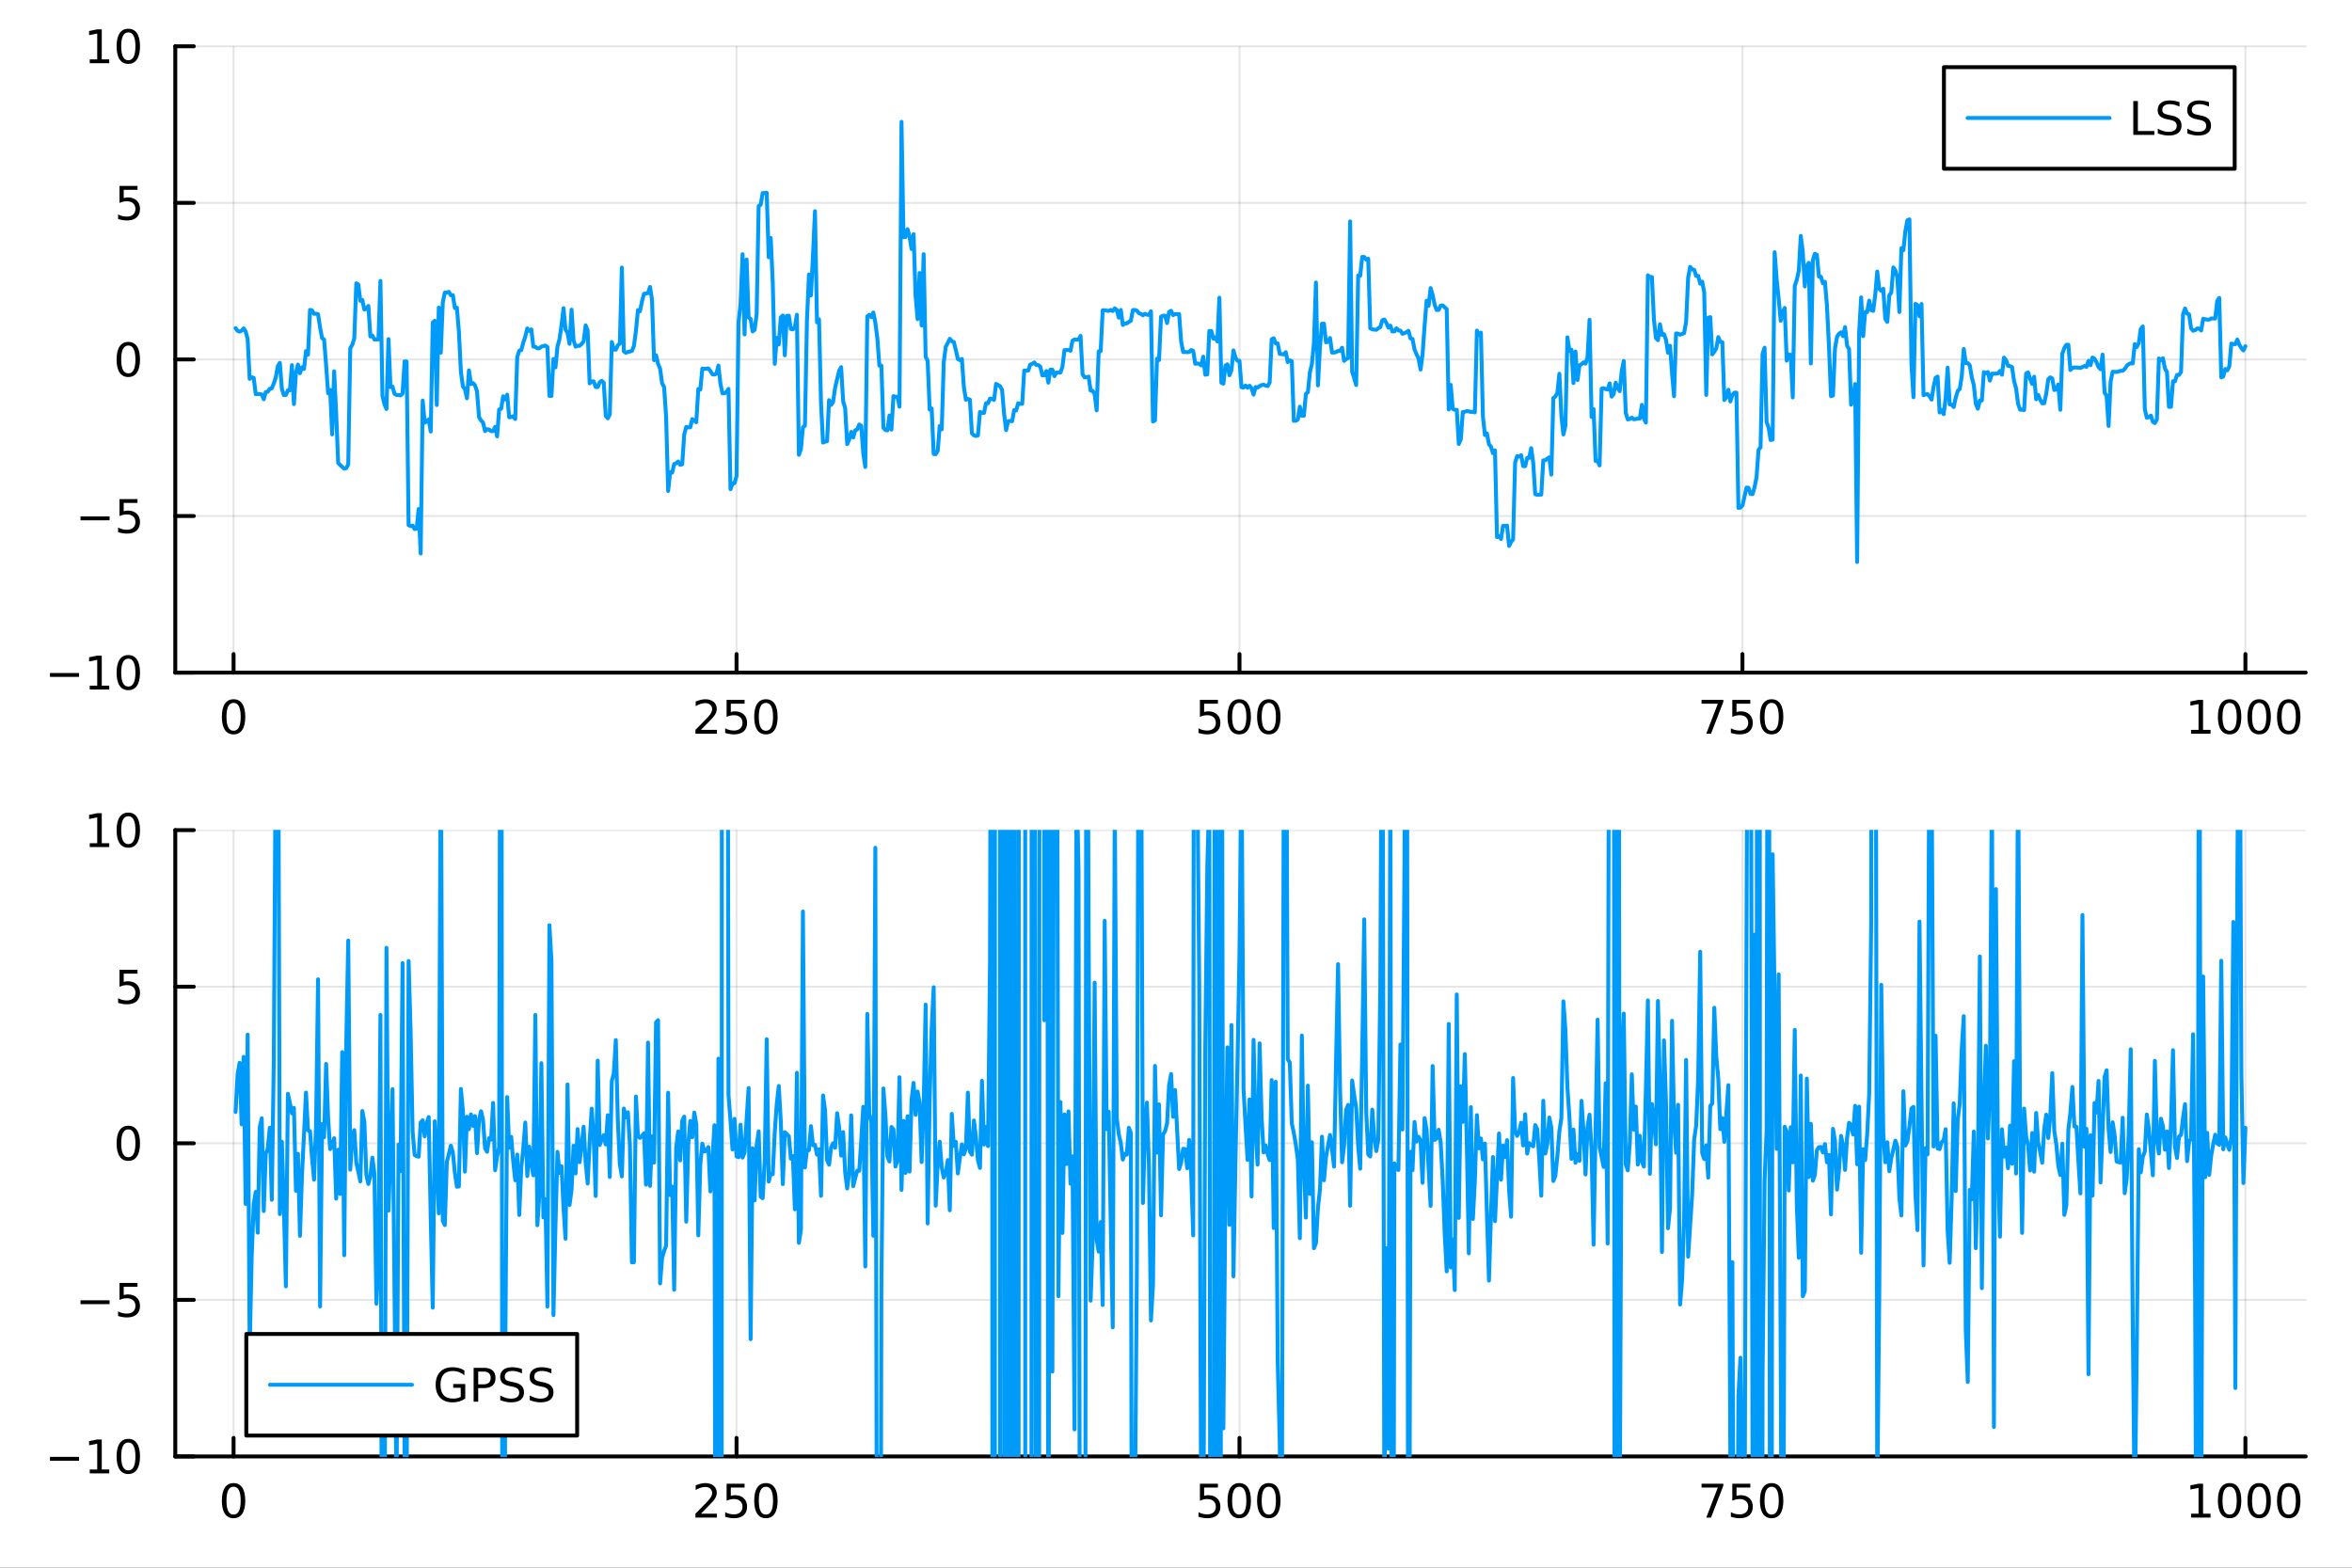 <?xml version="1.0" encoding="utf-8"?>
<svg xmlns="http://www.w3.org/2000/svg" xmlns:xlink="http://www.w3.org/1999/xlink" width="600" height="400" viewBox="0 0 2400 1600">
<rect x="0" y="0" width="2400" height="1600" fill="#333333" stroke="none"/>
<defs>
  <clipPath id="clip660">
    <rect x="0" y="0" width="2400" height="1600"/>
  </clipPath>
</defs>
<path clip-path="url(#clip660)" d="M0 1600 L2400 1600 L2400 0 L0 0  Z" fill="#ffffff" fill-rule="evenodd" fill-opacity="1"/>
<defs>
  <clipPath id="clip661">
    <rect x="480" y="0" width="1681" height="1600"/>
  </clipPath>
</defs>
<path clip-path="url(#clip660)" d="M178.867 686.448 L2352.76 686.448 L2352.76 47.244 L178.867 47.244  Z" fill="#ffffff" fill-rule="evenodd" fill-opacity="1"/>
<defs>
  <clipPath id="clip662">
    <rect x="178" y="47" width="2175" height="640"/>
  </clipPath>
</defs>
<polyline clip-path="url(#clip662)" style="stroke:#000000; stroke-linecap:round; stroke-linejoin:round; stroke-width:2; stroke-opacity:0.1; fill:none" points="238.339,686.448 238.339,47.244 "/>
<polyline clip-path="url(#clip662)" style="stroke:#000000; stroke-linecap:round; stroke-linejoin:round; stroke-width:2; stroke-opacity:0.1; fill:none" points="751.562,686.448 751.562,47.244 "/>
<polyline clip-path="url(#clip662)" style="stroke:#000000; stroke-linecap:round; stroke-linejoin:round; stroke-width:2; stroke-opacity:0.1; fill:none" points="1264.78,686.448 1264.78,47.244 "/>
<polyline clip-path="url(#clip662)" style="stroke:#000000; stroke-linecap:round; stroke-linejoin:round; stroke-width:2; stroke-opacity:0.1; fill:none" points="1778.01,686.448 1778.01,47.244 "/>
<polyline clip-path="url(#clip662)" style="stroke:#000000; stroke-linecap:round; stroke-linejoin:round; stroke-width:2; stroke-opacity:0.1; fill:none" points="2291.23,686.448 2291.23,47.244 "/>
<polyline clip-path="url(#clip662)" style="stroke:#000000; stroke-linecap:round; stroke-linejoin:round; stroke-width:2; stroke-opacity:0.1; fill:none" points="178.867,686.448 2352.76,686.448 "/>
<polyline clip-path="url(#clip662)" style="stroke:#000000; stroke-linecap:round; stroke-linejoin:round; stroke-width:2; stroke-opacity:0.1; fill:none" points="178.867,526.647 2352.76,526.647 "/>
<polyline clip-path="url(#clip662)" style="stroke:#000000; stroke-linecap:round; stroke-linejoin:round; stroke-width:2; stroke-opacity:0.1; fill:none" points="178.867,366.846 2352.76,366.846 "/>
<polyline clip-path="url(#clip662)" style="stroke:#000000; stroke-linecap:round; stroke-linejoin:round; stroke-width:2; stroke-opacity:0.1; fill:none" points="178.867,207.045 2352.76,207.045 "/>
<polyline clip-path="url(#clip662)" style="stroke:#000000; stroke-linecap:round; stroke-linejoin:round; stroke-width:2; stroke-opacity:0.1; fill:none" points="178.867,47.244 2352.76,47.244 "/>
<polyline clip-path="url(#clip660)" style="stroke:#000000; stroke-linecap:round; stroke-linejoin:round; stroke-width:4; stroke-opacity:1; fill:none" points="178.867,686.448 2352.76,686.448 "/>
<polyline clip-path="url(#clip660)" style="stroke:#000000; stroke-linecap:round; stroke-linejoin:round; stroke-width:4; stroke-opacity:1; fill:none" points="238.339,686.448 238.339,667.55 "/>
<polyline clip-path="url(#clip660)" style="stroke:#000000; stroke-linecap:round; stroke-linejoin:round; stroke-width:4; stroke-opacity:1; fill:none" points="751.562,686.448 751.562,667.55 "/>
<polyline clip-path="url(#clip660)" style="stroke:#000000; stroke-linecap:round; stroke-linejoin:round; stroke-width:4; stroke-opacity:1; fill:none" points="1264.78,686.448 1264.78,667.55 "/>
<polyline clip-path="url(#clip660)" style="stroke:#000000; stroke-linecap:round; stroke-linejoin:round; stroke-width:4; stroke-opacity:1; fill:none" points="1778.01,686.448 1778.01,667.55 "/>
<polyline clip-path="url(#clip660)" style="stroke:#000000; stroke-linecap:round; stroke-linejoin:round; stroke-width:4; stroke-opacity:1; fill:none" points="2291.23,686.448 2291.23,667.55 "/>
<path clip-path="url(#clip660)" d="M238.339 717.367 Q234.728 717.367 232.899 720.931 Q231.094 724.473 231.094 731.603 Q231.094 738.709 232.899 742.274 Q234.728 745.815 238.339 745.815 Q241.973 745.815 243.779 742.274 Q245.607 738.709 245.607 731.603 Q245.607 724.473 243.779 720.931 Q241.973 717.367 238.339 717.367 M238.339 713.663 Q244.149 713.663 247.205 718.269 Q250.283 722.853 250.283 731.603 Q250.283 740.329 247.205 744.936 Q244.149 749.519 238.339 749.519 Q232.529 749.519 229.45 744.936 Q226.395 740.329 226.395 731.603 Q226.395 722.853 229.45 718.269 Q232.529 713.663 238.339 713.663 Z" fill="#000000" fill-rule="nonzero" fill-opacity="1" /><path clip-path="url(#clip660)" d="M715.254 744.913 L731.574 744.913 L731.574 748.848 L709.629 748.848 L709.629 744.913 Q712.291 742.158 716.875 737.528 Q721.481 732.876 722.662 731.533 Q724.907 729.01 725.787 727.274 Q726.689 725.515 726.689 723.825 Q726.689 721.07 724.745 719.334 Q722.824 717.598 719.722 717.598 Q717.523 717.598 715.069 718.362 Q712.638 719.126 709.861 720.677 L709.861 715.955 Q712.685 714.82 715.138 714.242 Q717.592 713.663 719.629 713.663 Q725 713.663 728.194 716.348 Q731.388 719.033 731.388 723.524 Q731.388 725.654 730.578 727.575 Q729.791 729.473 727.685 732.066 Q727.106 732.737 724.004 735.954 Q720.902 739.149 715.254 744.913 Z" fill="#000000" fill-rule="nonzero" fill-opacity="1" /><path clip-path="url(#clip660)" d="M741.435 714.288 L759.791 714.288 L759.791 718.223 L745.717 718.223 L745.717 726.695 Q746.736 726.348 747.754 726.186 Q748.773 726.001 749.791 726.001 Q755.578 726.001 758.958 729.172 Q762.337 732.343 762.337 737.76 Q762.337 743.339 758.865 746.44 Q755.393 749.519 749.073 749.519 Q746.898 749.519 744.629 749.149 Q742.384 748.778 739.976 748.038 L739.976 743.339 Q742.06 744.473 744.282 745.028 Q746.504 745.584 748.981 745.584 Q752.985 745.584 755.323 743.478 Q757.661 741.371 757.661 737.76 Q757.661 734.149 755.323 732.042 Q752.985 729.936 748.981 729.936 Q747.106 729.936 745.231 730.353 Q743.379 730.769 741.435 731.649 L741.435 714.288 Z" fill="#000000" fill-rule="nonzero" fill-opacity="1" /><path clip-path="url(#clip660)" d="M781.55 717.367 Q777.939 717.367 776.11 720.931 Q774.305 724.473 774.305 731.603 Q774.305 738.709 776.11 742.274 Q777.939 745.815 781.55 745.815 Q785.184 745.815 786.99 742.274 Q788.819 738.709 788.819 731.603 Q788.819 724.473 786.99 720.931 Q785.184 717.367 781.55 717.367 M781.55 713.663 Q787.36 713.663 790.416 718.269 Q793.495 722.853 793.495 731.603 Q793.495 740.329 790.416 744.936 Q787.36 749.519 781.55 749.519 Q775.74 749.519 772.661 744.936 Q769.606 740.329 769.606 731.603 Q769.606 722.853 772.661 718.269 Q775.74 713.663 781.55 713.663 Z" fill="#000000" fill-rule="nonzero" fill-opacity="1" /><path clip-path="url(#clip660)" d="M1224.4 714.288 L1242.76 714.288 L1242.76 718.223 L1228.69 718.223 L1228.69 726.695 Q1229.7 726.348 1230.72 726.186 Q1231.74 726.001 1232.76 726.001 Q1238.55 726.001 1241.93 729.172 Q1245.31 732.343 1245.31 737.76 Q1245.31 743.339 1241.83 746.44 Q1238.36 749.519 1232.04 749.519 Q1229.87 749.519 1227.6 749.149 Q1225.35 748.778 1222.94 748.038 L1222.94 743.339 Q1225.03 744.473 1227.25 745.028 Q1229.47 745.584 1231.95 745.584 Q1235.95 745.584 1238.29 743.478 Q1240.63 741.371 1240.63 737.76 Q1240.63 734.149 1238.29 732.042 Q1235.95 729.936 1231.95 729.936 Q1230.07 729.936 1228.2 730.353 Q1226.35 730.769 1224.4 731.649 L1224.4 714.288 Z" fill="#000000" fill-rule="nonzero" fill-opacity="1" /><path clip-path="url(#clip660)" d="M1264.52 717.367 Q1260.91 717.367 1259.08 720.931 Q1257.27 724.473 1257.27 731.603 Q1257.27 738.709 1259.08 742.274 Q1260.91 745.815 1264.52 745.815 Q1268.15 745.815 1269.96 742.274 Q1271.79 738.709 1271.79 731.603 Q1271.79 724.473 1269.96 720.931 Q1268.15 717.367 1264.52 717.367 M1264.52 713.663 Q1270.33 713.663 1273.38 718.269 Q1276.46 722.853 1276.46 731.603 Q1276.46 740.329 1273.38 744.936 Q1270.33 749.519 1264.52 749.519 Q1258.71 749.519 1255.63 744.936 Q1252.57 740.329 1252.57 731.603 Q1252.57 722.853 1255.63 718.269 Q1258.71 713.663 1264.52 713.663 Z" fill="#000000" fill-rule="nonzero" fill-opacity="1" /><path clip-path="url(#clip660)" d="M1294.68 717.367 Q1291.07 717.367 1289.24 720.931 Q1287.44 724.473 1287.44 731.603 Q1287.44 738.709 1289.24 742.274 Q1291.07 745.815 1294.68 745.815 Q1298.31 745.815 1300.12 742.274 Q1301.95 738.709 1301.95 731.603 Q1301.95 724.473 1300.12 720.931 Q1298.31 717.367 1294.68 717.367 M1294.68 713.663 Q1300.49 713.663 1303.55 718.269 Q1306.62 722.853 1306.62 731.603 Q1306.62 740.329 1303.55 744.936 Q1300.49 749.519 1294.68 749.519 Q1288.87 749.519 1285.79 744.936 Q1282.74 740.329 1282.74 731.603 Q1282.74 722.853 1285.79 718.269 Q1288.87 713.663 1294.68 713.663 Z" fill="#000000" fill-rule="nonzero" fill-opacity="1" /><path clip-path="url(#clip660)" d="M1736.28 714.288 L1758.51 714.288 L1758.51 716.279 L1745.96 748.848 L1741.08 748.848 L1752.88 718.223 L1736.28 718.223 L1736.28 714.288 Z" fill="#000000" fill-rule="nonzero" fill-opacity="1" /><path clip-path="url(#clip660)" d="M1767.67 714.288 L1786.03 714.288 L1786.03 718.223 L1771.95 718.223 L1771.95 726.695 Q1772.97 726.348 1773.99 726.186 Q1775.01 726.001 1776.03 726.001 Q1781.82 726.001 1785.2 729.172 Q1788.57 732.343 1788.57 737.76 Q1788.57 743.339 1785.1 746.44 Q1781.63 749.519 1775.31 749.519 Q1773.14 749.519 1770.87 749.149 Q1768.62 748.778 1766.21 748.038 L1766.21 743.339 Q1768.3 744.473 1770.52 745.028 Q1772.74 745.584 1775.22 745.584 Q1779.22 745.584 1781.56 743.478 Q1783.9 741.371 1783.9 737.76 Q1783.9 734.149 1781.56 732.042 Q1779.22 729.936 1775.22 729.936 Q1773.34 729.936 1771.47 730.353 Q1769.62 730.769 1767.67 731.649 L1767.67 714.288 Z" fill="#000000" fill-rule="nonzero" fill-opacity="1" /><path clip-path="url(#clip660)" d="M1807.79 717.367 Q1804.18 717.367 1802.35 720.931 Q1800.54 724.473 1800.54 731.603 Q1800.54 738.709 1802.35 742.274 Q1804.18 745.815 1807.79 745.815 Q1811.42 745.815 1813.23 742.274 Q1815.06 738.709 1815.06 731.603 Q1815.06 724.473 1813.23 720.931 Q1811.42 717.367 1807.79 717.367 M1807.79 713.663 Q1813.6 713.663 1816.65 718.269 Q1819.73 722.853 1819.73 731.603 Q1819.73 740.329 1816.65 744.936 Q1813.6 749.519 1807.79 749.519 Q1801.98 749.519 1798.9 744.936 Q1795.84 740.329 1795.84 731.603 Q1795.84 722.853 1798.9 718.269 Q1801.98 713.663 1807.79 713.663 Z" fill="#000000" fill-rule="nonzero" fill-opacity="1" /><path clip-path="url(#clip660)" d="M2235.76 744.913 L2243.4 744.913 L2243.4 718.547 L2235.09 720.214 L2235.09 715.955 L2243.35 714.288 L2248.02 714.288 L2248.02 744.913 L2255.66 744.913 L2255.66 748.848 L2235.76 748.848 L2235.76 744.913 Z" fill="#000000" fill-rule="nonzero" fill-opacity="1" /><path clip-path="url(#clip660)" d="M2275.11 717.367 Q2271.5 717.367 2269.67 720.931 Q2267.86 724.473 2267.86 731.603 Q2267.86 738.709 2269.67 742.274 Q2271.5 745.815 2275.11 745.815 Q2278.74 745.815 2280.55 742.274 Q2282.38 738.709 2282.38 731.603 Q2282.38 724.473 2280.55 720.931 Q2278.74 717.367 2275.11 717.367 M2275.11 713.663 Q2280.92 713.663 2283.97 718.269 Q2287.05 722.853 2287.05 731.603 Q2287.05 740.329 2283.97 744.936 Q2280.92 749.519 2275.11 749.519 Q2269.3 749.519 2266.22 744.936 Q2263.16 740.329 2263.16 731.603 Q2263.16 722.853 2266.22 718.269 Q2269.3 713.663 2275.11 713.663 Z" fill="#000000" fill-rule="nonzero" fill-opacity="1" /><path clip-path="url(#clip660)" d="M2305.27 717.367 Q2301.66 717.367 2299.83 720.931 Q2298.02 724.473 2298.02 731.603 Q2298.02 738.709 2299.83 742.274 Q2301.66 745.815 2305.27 745.815 Q2308.9 745.815 2310.71 742.274 Q2312.54 738.709 2312.54 731.603 Q2312.54 724.473 2310.71 720.931 Q2308.9 717.367 2305.27 717.367 M2305.27 713.663 Q2311.08 713.663 2314.14 718.269 Q2317.21 722.853 2317.21 731.603 Q2317.21 740.329 2314.14 744.936 Q2311.08 749.519 2305.27 749.519 Q2299.46 749.519 2296.38 744.936 Q2293.33 740.329 2293.33 731.603 Q2293.33 722.853 2296.38 718.269 Q2299.46 713.663 2305.27 713.663 Z" fill="#000000" fill-rule="nonzero" fill-opacity="1" /><path clip-path="url(#clip660)" d="M2335.43 717.367 Q2331.82 717.367 2329.99 720.931 Q2328.19 724.473 2328.19 731.603 Q2328.19 738.709 2329.99 742.274 Q2331.82 745.815 2335.43 745.815 Q2339.07 745.815 2340.87 742.274 Q2342.7 738.709 2342.7 731.603 Q2342.7 724.473 2340.87 720.931 Q2339.07 717.367 2335.43 717.367 M2335.43 713.663 Q2341.24 713.663 2344.3 718.269 Q2347.38 722.853 2347.38 731.603 Q2347.38 740.329 2344.3 744.936 Q2341.24 749.519 2335.43 749.519 Q2329.62 749.519 2326.54 744.936 Q2323.49 740.329 2323.49 731.603 Q2323.49 722.853 2326.54 718.269 Q2329.62 713.663 2335.43 713.663 Z" fill="#000000" fill-rule="nonzero" fill-opacity="1" /><polyline clip-path="url(#clip660)" style="stroke:#000000; stroke-linecap:round; stroke-linejoin:round; stroke-width:4; stroke-opacity:1; fill:none" points="178.867,686.448 178.867,47.244 "/>
<polyline clip-path="url(#clip660)" style="stroke:#000000; stroke-linecap:round; stroke-linejoin:round; stroke-width:4; stroke-opacity:1; fill:none" points="178.867,686.448 197.764,686.448 "/>
<polyline clip-path="url(#clip660)" style="stroke:#000000; stroke-linecap:round; stroke-linejoin:round; stroke-width:4; stroke-opacity:1; fill:none" points="178.867,526.647 197.764,526.647 "/>
<polyline clip-path="url(#clip660)" style="stroke:#000000; stroke-linecap:round; stroke-linejoin:round; stroke-width:4; stroke-opacity:1; fill:none" points="178.867,366.846 197.764,366.846 "/>
<polyline clip-path="url(#clip660)" style="stroke:#000000; stroke-linecap:round; stroke-linejoin:round; stroke-width:4; stroke-opacity:1; fill:none" points="178.867,207.045 197.764,207.045 "/>
<polyline clip-path="url(#clip660)" style="stroke:#000000; stroke-linecap:round; stroke-linejoin:round; stroke-width:4; stroke-opacity:1; fill:none" points="178.867,47.244 197.764,47.244 "/>
<path clip-path="url(#clip660)" d="M50.992 686.899 L80.668 686.899 L80.668 690.834 L50.992 690.834 L50.992 686.899 Z" fill="#000000" fill-rule="nonzero" fill-opacity="1" /><path clip-path="url(#clip660)" d="M91.571 699.793 L99.21 699.793 L99.21 673.427 L90.899 675.094 L90.899 670.835 L99.163 669.168 L103.839 669.168 L103.839 699.793 L111.478 699.793 L111.478 703.728 L91.571 703.728 L91.571 699.793 Z" fill="#000000" fill-rule="nonzero" fill-opacity="1" /><path clip-path="url(#clip660)" d="M130.922 672.247 Q127.311 672.247 125.482 675.811 Q123.677 679.353 123.677 686.483 Q123.677 693.589 125.482 697.154 Q127.311 700.695 130.922 700.695 Q134.556 700.695 136.362 697.154 Q138.191 693.589 138.191 686.483 Q138.191 679.353 136.362 675.811 Q134.556 672.247 130.922 672.247 M130.922 668.543 Q136.732 668.543 139.788 673.149 Q142.867 677.733 142.867 686.483 Q142.867 695.209 139.788 699.816 Q136.732 704.399 130.922 704.399 Q125.112 704.399 122.033 699.816 Q118.978 695.209 118.978 686.483 Q118.978 677.733 122.033 673.149 Q125.112 668.543 130.922 668.543 Z" fill="#000000" fill-rule="nonzero" fill-opacity="1" /><path clip-path="url(#clip660)" d="M82.149 527.098 L111.825 527.098 L111.825 531.033 L82.149 531.033 L82.149 527.098 Z" fill="#000000" fill-rule="nonzero" fill-opacity="1" /><path clip-path="url(#clip660)" d="M121.964 509.367 L140.32 509.367 L140.32 513.302 L126.246 513.302 L126.246 521.774 Q127.265 521.427 128.283 521.265 Q129.302 521.08 130.32 521.08 Q136.107 521.08 139.487 524.251 Q142.867 527.422 142.867 532.839 Q142.867 538.418 139.394 541.52 Q135.922 544.598 129.603 544.598 Q127.427 544.598 125.158 544.228 Q122.913 543.857 120.506 543.117 L120.506 538.418 Q122.589 539.552 124.811 540.108 Q127.033 540.663 129.51 540.663 Q133.515 540.663 135.853 538.557 Q138.191 536.45 138.191 532.839 Q138.191 529.228 135.853 527.121 Q133.515 525.015 129.51 525.015 Q127.635 525.015 125.76 525.432 Q123.908 525.848 121.964 526.728 L121.964 509.367 Z" fill="#000000" fill-rule="nonzero" fill-opacity="1" /><path clip-path="url(#clip660)" d="M130.922 352.645 Q127.311 352.645 125.482 356.209 Q123.677 359.751 123.677 366.881 Q123.677 373.987 125.482 377.552 Q127.311 381.094 130.922 381.094 Q134.556 381.094 136.362 377.552 Q138.191 373.987 138.191 366.881 Q138.191 359.751 136.362 356.209 Q134.556 352.645 130.922 352.645 M130.922 348.941 Q136.732 348.941 139.788 353.547 Q142.867 358.131 142.867 366.881 Q142.867 375.608 139.788 380.214 Q136.732 384.797 130.922 384.797 Q125.112 384.797 122.033 380.214 Q118.978 375.608 118.978 366.881 Q118.978 358.131 122.033 353.547 Q125.112 348.941 130.922 348.941 Z" fill="#000000" fill-rule="nonzero" fill-opacity="1" /><path clip-path="url(#clip660)" d="M121.964 189.765 L140.32 189.765 L140.32 193.7 L126.246 193.7 L126.246 202.172 Q127.265 201.825 128.283 201.663 Q129.302 201.478 130.32 201.478 Q136.107 201.478 139.487 204.649 Q142.867 207.82 142.867 213.237 Q142.867 218.816 139.394 221.918 Q135.922 224.996 129.603 224.996 Q127.427 224.996 125.158 224.626 Q122.913 224.256 120.506 223.515 L120.506 218.816 Q122.589 219.95 124.811 220.506 Q127.033 221.061 129.51 221.061 Q133.515 221.061 135.853 218.955 Q138.191 216.848 138.191 213.237 Q138.191 209.626 135.853 207.52 Q133.515 205.413 129.51 205.413 Q127.635 205.413 125.76 205.83 Q123.908 206.246 121.964 207.126 L121.964 189.765 Z" fill="#000000" fill-rule="nonzero" fill-opacity="1" /><path clip-path="url(#clip660)" d="M91.571 60.589 L99.21 60.589 L99.21 34.223 L90.899 35.89 L90.899 31.631 L99.163 29.964 L103.839 29.964 L103.839 60.589 L111.478 60.589 L111.478 64.524 L91.571 64.524 L91.571 60.589 Z" fill="#000000" fill-rule="nonzero" fill-opacity="1" /><path clip-path="url(#clip660)" d="M130.922 33.043 Q127.311 33.043 125.482 36.608 Q123.677 40.149 123.677 47.279 Q123.677 54.385 125.482 57.95 Q127.311 61.492 130.922 61.492 Q134.556 61.492 136.362 57.95 Q138.191 54.385 138.191 47.279 Q138.191 40.149 136.362 36.608 Q134.556 33.043 130.922 33.043 M130.922 29.339 Q136.732 29.339 139.788 33.946 Q142.867 38.529 142.867 47.279 Q142.867 56.006 139.788 60.612 Q136.732 65.195 130.922 65.195 Q125.112 65.195 122.033 60.612 Q118.978 56.006 118.978 47.279 Q118.978 38.529 122.033 33.946 Q125.112 29.339 130.922 29.339 Z" fill="#000000" fill-rule="nonzero" fill-opacity="1" /><polyline clip-path="url(#clip662)" style="stroke:#009af9; stroke-linecap:round; stroke-linejoin:round; stroke-width:4; stroke-opacity:1; fill:none" points="240.392,334.886 242.445,337.717 244.498,338.438 246.55,337.436 248.603,335.121 250.656,338.263 252.709,346.099 254.762,386.676 256.815,385.034 258.868,385.591 260.921,402.218 262.974,402.053 265.027,402.171 267.079,402.58 269.132,407.464 271.185,400.121 273.238,399.741 275.291,396.778 277.344,396.337 279.397,391.348 281.45,385.006 283.503,373.677 285.555,370.298 287.608,396.948 289.661,403.21 291.714,403.137 293.767,398.291 295.82,398.367 297.873,372.668 299.926,412.409 301.979,380.492 304.031,372.079 306.084,380.923 308.137,374.862 310.19,376.577 312.243,358.275 314.296,362.011 316.349,316.247 318.402,316.814 320.455,320.321 322.507,320.149 324.56,320.716 326.613,334.109 328.666,345.204 330.719,346.522 332.772,372.755 334.825,401.401 336.878,398.01 338.931,443.357 340.984,378.937 343.036,421.71 345.089,472.574 347.142,474.578 349.195,476.522 351.248,478.348 353.301,477.756 355.354,473.946 357.407,355.325 359.46,351.876 361.512,345.456 363.565,289.167 365.618,290.348 367.671,306.988 369.724,306.111 371.777,315.858 373.83,315.159 375.883,312.223 377.936,343.445 379.988,342.496 382.041,346.502 384.094,346.482 386.147,346.428 388.2,286.737 390.253,403.95 392.306,412.687 394.359,417.39 396.412,346.103 398.464,395.155 400.517,394.58 402.57,401.929 404.623,403.178 406.676,403.124 408.729,403.587 410.782,401.642 412.835,368.854 414.888,368.938 416.94,536.034 418.993,536.973 421.046,536.409 423.099,540.025 425.152,539.596 427.205,519.486 429.258,564.937 431.311,408.823 433.364,431.35 435.417,430.069 437.469,427.971 439.522,440.438 441.575,329.253 443.628,327.355 445.681,413.403 447.734,313.94 449.787,359.942 451.84,308.456 453.893,298.667 455.945,298.645 457.998,297.874 460.051,301.374 462.104,301.217 464.157,314.37 466.21,313.947 468.263,338.474 470.316,379.626 472.369,394.387 474.421,397.241 476.474,406.475 478.527,377.99 480.58,391.931 482.633,390.967 484.686,393.269 486.739,399.378 488.792,425.712 490.845,429.1 492.897,431.263 494.95,440.031 497.003,438.04 499.056,438.412 501.109,440.087 503.162,439.963 505.215,435.633 507.268,445.344 509.321,417.994 511.374,417.17 513.426,404.491 515.479,407.669 517.532,402.808 519.585,425.907 521.638,425.656 523.691,424.842 525.744,427.647 527.797,364.465 529.85,357.896 531.902,357.307 533.955,349.711 536.008,343.497 538.061,335.175 540.114,337.748 542.167,336.182 544.22,353.73 546.273,354.01 548.326,355.534 550.378,355.511 552.431,353.696 554.484,353.254 556.537,352.67 558.59,354.188 560.643,404.052 562.696,404.089 564.749,366.446 566.802,374.921 568.854,353.553 570.907,346.222 572.96,332.014 575.013,314.547 577.066,336.409 579.119,339.741 581.172,350.951 583.225,316.046 585.278,347.416 587.331,353.807 589.383,352.935 591.436,352.941 593.489,351.082 595.542,348.405 597.595,332.07 599.648,337.326 601.701,391.322 603.754,389.157 605.807,389.273 607.859,394.991 609.912,395.072 611.965,389.998 614.018,388.695 616.071,390.622 618.124,424.541 620.177,426.921 622.23,423.053 624.283,349.091 626.335,356.809 628.388,356.849 630.441,352.409 632.494,350.554 634.547,273.108 636.6,358.643 638.653,360.074 640.706,359.174 642.759,358.756 644.811,358.127 646.864,353.176 648.917,337.581 650.97,316.491 653.023,317.681 655.076,307.576 657.129,299.798 659.182,299.621 661.235,299.14 663.288,292.83 665.34,306.309 667.393,367.593 669.446,362.587 671.499,371.318 673.552,376.249 675.605,391.21 677.658,394.944 679.711,425.375 681.764,501.053 683.816,481.987 685.869,482.392 687.922,473.592 689.975,472.888 692.028,471.026 694.081,474.433 696.134,473.848 698.187,443.313 700.24,435.72 702.292,436.178 704.345,436.14 706.398,427.746 708.451,429.225 710.504,430.903 712.557,397.011 714.61,397.639 716.663,376.176 718.716,376.455 720.768,376.235 722.821,376.029 724.874,378.627 726.927,381.963 728.98,382.302 731.033,381.408 733.086,373.066 735.139,391.534 737.192,401.443 739.245,401.446 741.297,400.074 743.35,396.906 745.403,499.299 747.456,493.436 749.509,493.157 751.562,485.927 753.615,329.095 755.668,310.361 757.721,259.44 759.773,341.309 761.826,264.853 763.879,323.965 765.932,325.439 767.985,338.261 770.038,336.592 772.091,320.411 774.144,210.294 776.197,208.979 778.249,197.047 780.302,197.024 782.355,196.787 784.408,262.573 786.461,242.904 788.514,288.119 790.567,371.361 792.62,344.76 794.673,351.606 796.725,323.902 798.778,322.005 800.831,362.608 802.884,322.335 804.937,322.187 806.99,335.759 809.043,336.193 811.096,333.838 813.149,321.223 815.202,464.162 817.254,458.488 819.307,436.036 821.36,434.501 823.413,327.198 825.466,280.126 827.519,301.44 829.572,260.349 831.625,215.574 833.678,328.995 835.73,325.873 837.783,412.106 839.836,451.668 841.889,450.784 843.942,450.271 845.995,408.373 848.048,413.327 850.101,410.226 852.154,395.833 854.206,386.996 856.259,378.484 858.312,374.702 860.365,409.614 862.418,416.679 864.471,453.274 866.524,448.575 868.577,440.791 870.63,446.486 872.682,439.173 874.735,438.273 876.788,433.258 878.841,434.65 880.894,462.758 882.947,476.594 885,322.847 887.053,321.299 889.106,323.762 891.159,318.964 893.211,329.324 895.264,345.224 897.317,373.168 899.37,373.17 901.423,436.452 903.476,438.829 905.529,439.238 907.582,424.126 909.635,438.464 911.687,404.296 913.74,405.029 915.793,404.849 917.846,415.09 919.899,124.341 921.952,242.077 924.005,241.846 926.058,233.858 928.111,241.132 930.163,254.111 932.216,238.994 934.269,301.85 936.322,325.746 938.375,278.592 940.428,332.155 942.481,259.415 944.534,363.922 946.587,368.398 948.639,418.044 950.692,416.91 952.745,463.325 954.798,463.57 956.851,460.245 958.904,434.752 960.957,438.166 963.01,369.712 965.063,353.888 967.116,350.095 969.168,345.747 971.221,348.272 973.274,349.03 975.327,357.147 977.38,366.367 979.433,367.581 981.486,366.369 983.539,394.954 985.592,407.97 987.644,407.151 989.697,407.883 991.75,442.18 993.803,444.246 995.856,444.985 997.909,444.457 999.962,420.455 1002.01,421.358 1004.07,421.442 1006.12,411.535 1008.17,411.585 1010.23,406.788 1012.28,407.077 1014.33,408.181 1016.38,391.796 1018.44,392.98 1020.49,394.124 1022.54,397.984 1024.6,422.482 1026.65,438.982 1028.7,429.912 1030.76,429.607 1032.81,429.861 1034.86,418.503 1036.91,418.936 1038.97,411.575 1041.02,412.179 1043.07,412.162 1045.13,378.161 1047.18,378.168 1049.23,378.175 1051.28,372.11 1053.34,371.366 1055.39,369.936 1057.44,372.409 1059.5,372.665 1061.55,374.174 1063.6,383.101 1065.65,382.936 1067.71,378.701 1069.76,390.552 1071.81,377.292 1073.87,377.313 1075.92,383.862 1077.97,380.202 1080.02,380.279 1082.08,380.235 1084.13,374.282 1086.18,357.272 1088.24,357.271 1090.29,357.158 1092.34,357.994 1094.39,347.711 1096.45,346.518 1098.5,346.656 1100.55,346.653 1102.61,342.823 1104.66,381.994 1106.71,385.09 1108.77,385.048 1110.82,384.35 1112.87,398.65 1114.92,398.859 1116.98,402.017 1119.03,418.823 1121.08,358.669 1123.14,358.351 1125.19,316.663 1127.24,316.579 1129.29,317.069 1131.35,317.362 1133.4,316.32 1135.45,317.437 1137.51,314.7 1139.56,316.363 1141.61,324.167 1143.66,316.312 1145.72,331.67 1147.77,330.197 1149.82,330.034 1151.88,328.516 1153.93,327.363 1155.98,316.451 1158.03,316.343 1160.09,317.094 1162.14,319.661 1164.19,320.39 1166.25,321.794 1168.3,320.255 1170.35,321.156 1172.4,321.428 1174.46,317.726 1176.51,430.156 1178.56,429.075 1180.62,366.056 1182.67,367.451 1184.72,323.27 1186.77,322.19 1188.83,322.196 1190.88,329.707 1192.93,318.399 1194.99,317.202 1197.04,321.618 1199.09,320.562 1201.15,320.536 1203.2,320.537 1205.25,348.512 1207.3,359.316 1209.36,359.212 1211.41,359.459 1213.46,359.24 1215.52,357.245 1217.57,358.212 1219.62,371.267 1221.67,370.918 1223.73,371.289 1225.78,373.017 1227.83,364.054 1229.89,382.445 1231.94,382.055 1233.99,337.775 1236.04,337.813 1238.1,345.614 1240.15,344.367 1242.2,348.4 1244.26,303.846 1246.31,390.617 1248.36,391.547 1250.41,373.177 1252.47,371.835 1254.52,382.948 1256.57,377.758 1258.63,357.635 1260.68,365.04 1262.73,368.191 1264.78,368.342 1266.84,395.187 1268.89,395.532 1270.94,393.471 1273,395.781 1275.05,393.693 1277.1,396.306 1279.16,402.729 1281.21,395.049 1283.26,395.464 1285.31,394.046 1287.37,393.053 1289.42,392.638 1291.47,393.563 1293.53,394.057 1295.58,390.412 1297.63,346.328 1299.68,345.244 1301.74,350.418 1303.79,350.488 1305.84,361.209 1307.9,361.367 1309.95,361.701 1312,359.462 1314.05,369.522 1316.11,367.8 1318.16,368.649 1320.21,429.452 1322.27,429.464 1324.32,428.061 1326.37,415.051 1328.42,424.351 1330.48,424.322 1332.53,402.1 1334.58,400.221 1336.64,379.965 1338.69,371.411 1340.74,350.115 1342.79,288.346 1344.85,393.344 1346.9,354.272 1348.95,330.388 1351.01,330.384 1353.06,349.396 1355.11,348.821 1357.16,344.92 1359.22,359.832 1361.27,359.796 1363.32,359.271 1365.38,358.15 1367.43,358.041 1369.48,354.89 1371.54,368.294 1373.59,366.52 1375.64,365.435 1377.69,225.996 1379.75,379.509 1381.8,385.766 1383.85,392.976 1385.91,281.047 1387.96,281.46 1390.01,262.232 1392.06,262.262 1394.12,264.97 1396.17,264.078 1398.22,334.989 1400.28,336.126 1402.33,336.411 1404.38,336.606 1406.43,335.042 1408.49,333.833 1410.54,326.882 1412.59,326.126 1414.65,329.495 1416.7,334.35 1418.75,332.358 1420.8,338.269 1422.86,338.204 1424.91,335.059 1426.96,337.233 1429.02,337.46 1431.07,340.662 1433.12,340.046 1435.17,339.013 1437.23,337.604 1439.28,345.367 1441.33,345.925 1443.39,356.669 1445.44,361.553 1447.49,365.84 1449.55,377.183 1451.6,361.624 1453.65,332.734 1455.7,306.972 1457.76,312.045 1459.81,294.025 1461.86,300.905 1463.92,310.986 1465.97,316.355 1468.02,316.291 1470.07,311.874 1472.13,311.697 1474.18,313.632 1476.23,315.481 1478.29,417.899 1480.34,392.843 1482.39,417.237 1484.44,418.291 1486.5,418.218 1488.55,453.116 1490.6,448.483 1492.66,420.449 1494.71,420.244 1496.76,419.548 1498.81,419.829 1500.87,420.438 1502.92,420.262 1504.97,420.912 1507.03,337.417 1509.08,342.022 1511.13,339.492 1513.18,425.089 1515.24,444.026 1517.29,442.352 1519.34,453.479 1521.4,455.931 1523.45,462.524 1525.5,459.672 1527.55,548.148 1529.61,547.197 1531.66,550.083 1533.71,536.651 1535.77,536.737 1537.82,536.552 1539.87,557.159 1541.93,553.117 1543.98,550.497 1546.03,472.122 1548.08,465.528 1550.14,465.967 1552.19,464.589 1554.24,475.63 1556.3,475.862 1558.35,467.224 1560.4,467.308 1562.45,457.393 1564.51,472.577 1566.56,504.352 1568.61,505.017 1570.67,504.9 1572.72,504.795 1574.77,469.863 1576.82,469.76 1578.88,468.114 1580.93,466.777 1582.98,484.351 1585.04,406.198 1587.09,404.829 1589.14,400.899 1591.19,381.507 1593.25,424.311 1595.3,443.418 1597.35,434.755 1599.41,344.257 1601.46,358.203 1603.51,356.831 1605.56,390.912 1607.62,358.765 1609.67,387.889 1611.72,372.867 1613.78,371.703 1615.83,369.858 1617.88,371.142 1619.94,364.45 1621.99,326.373 1624.04,425.512 1626.09,417.562 1628.15,470.507 1630.2,470.357 1632.25,475.043 1634.31,396.719 1636.36,396.165 1638.41,397.079 1640.46,397.576 1642.52,391.281 1644.57,404.825 1646.62,402.072 1648.68,390.571 1650.73,395.875 1652.78,399.247 1654.83,378.469 1656.89,368.446 1658.94,421.279 1660.99,428.088 1663.05,427.653 1665.1,426.27 1667.15,427.88 1669.2,427.639 1671.26,427.143 1673.31,427.204 1675.36,413.238 1677.42,427.05 1679.47,431.352 1681.52,281.019 1683.57,282.822 1685.63,282.73 1687.68,326.18 1689.73,345.049 1691.79,347.173 1693.84,330.948 1695.89,341.749 1697.94,341.055 1700,346.769 1702.05,360.019 1704.1,352.91 1706.16,381.053 1708.21,404.418 1710.26,340.353 1712.32,340.456 1714.37,341.592 1716.42,340.805 1718.47,340.061 1720.53,328.301 1722.58,283.548 1724.63,272.386 1726.69,274.899 1728.74,275.405 1730.79,281.634 1732.84,281.557 1734.9,289.57 1736.95,287.447 1739,298.634 1741.06,403.081 1743.11,324.215 1745.16,323.66 1747.21,361.688 1749.27,358.92 1751.32,355.581 1753.37,344.072 1755.43,348.974 1757.48,349.134 1759.53,408.311 1761.58,405.333 1763.64,397.766 1765.69,409.749 1767.74,403.156 1769.8,400.738 1771.85,400.726 1773.9,518.304 1775.95,518.064 1778.01,515.901 1780.06,507.051 1782.11,497.667 1784.17,497.813 1786.22,504.095 1788.27,504.329 1790.33,497.397 1792.38,487.116 1794.43,459.099 1796.48,456.508 1798.54,361.165 1800.59,354.863 1802.64,430.729 1804.7,436.365 1806.75,449.09 1808.8,448.606 1810.85,257.371 1812.91,285.073 1814.96,304.764 1817.01,327.41 1819.07,318.42 1821.12,314.296 1823.17,368.104 1825.22,361.698 1827.28,362.227 1829.33,405.613 1831.38,291.804 1833.44,285.693 1835.49,276.327 1837.54,240.775 1839.59,257.261 1841.65,292.342 1843.7,271.172 1845.75,268.239 1847.81,370.966 1849.86,265.414 1851.91,258.978 1853.96,260.032 1856.02,282.328 1858.07,282.393 1860.12,289.077 1862.18,287.626 1864.23,311.737 1866.28,353.188 1868.34,404.338 1870.39,403.671 1872.44,355.47 1874.49,343.722 1876.55,340.588 1878.6,339.16 1880.65,343.081 1882.71,333.851 1884.76,352.864 1886.81,356.126 1888.86,413.098 1890.92,407.555 1892.97,391.957 1895.02,573.566 1897.08,339.788 1899.13,303.523 1901.18,343.082 1903.23,318.361 1905.29,318.517 1907.34,306.835 1909.39,316.532 1911.45,317.255 1913.5,301.029 1915.55,277.153 1917.6,294.767 1919.66,296.826 1921.71,294.703 1923.76,325.55 1925.82,328.54 1927.87,301.394 1929.92,298.505 1931.97,272.921 1934.03,275.94 1936.08,283.181 1938.13,318.478 1940.19,253.305 1942.24,255.396 1944.29,235.48 1946.34,224.768 1948.4,223.892 1950.45,371.569 1952.5,405.441 1954.56,310.098 1956.61,311.526 1958.66,322.79 1960.72,310.236 1962.77,403.334 1964.82,402.575 1966.87,402.23 1968.93,404.466 1970.98,407.887 1973.03,394.751 1975.09,385.589 1977.14,384.325 1979.19,420.971 1981.24,418.433 1983.3,422.728 1985.35,406.523 1987.4,375.247 1989.46,412.687 1991.51,413.02 1993.56,415.426 1995.61,406.059 1997.67,399.025 1999.72,396.996 2001.77,384.131 2003.83,356.124 2005.88,370.532 2007.93,370.554 2009.98,372.801 2012.04,385.187 2014.09,393.065 2016.14,412.154 2018.2,417.135 2020.25,408.687 2022.3,408.749 2024.35,379.849 2026.41,380.915 2028.46,379.724 2030.51,388.436 2032.57,381.355 2034.62,381.363 2036.67,381.348 2038.73,381.083 2040.78,378.586 2042.83,382.431 2044.88,364.994 2046.94,367.537 2048.99,373.325 2051.04,373.73 2053.1,374.545 2055.15,388.816 2057.2,396.305 2059.25,412.006 2061.31,418.116 2063.36,418.143 2065.41,418.513 2067.47,381.253 2069.52,380.105 2071.57,386.746 2073.62,391.834 2075.68,384.492 2077.73,407.498 2079.78,402.981 2081.84,407.973 2083.89,411.621 2085.94,411.557 2087.99,401.833 2090.05,387.092 2092.1,385.135 2094.15,386.287 2096.21,398.088 2098.26,397.476 2100.31,392.426 2102.36,418.235 2104.42,360.981 2106.47,355.157 2108.52,351.922 2110.58,351.824 2112.63,377.658 2114.68,375.488 2116.73,375.009 2118.79,375.172 2120.84,375.179 2122.89,375.573 2124.95,374.558 2127,373.502 2129.05,374.42 2131.11,368.293 2133.16,372.71 2135.21,364.888 2137.26,366.137 2139.32,369.71 2141.37,374.549 2143.42,376.862 2145.48,361.92 2147.53,400.903 2149.58,403.712 2151.63,434.713 2153.69,389.4 2155.74,379.424 2157.79,379.505 2159.85,379.648 2161.9,379.096 2163.95,378.471 2166,378.412 2168.06,376.67 2170.11,373.435 2172.16,371.643 2174.22,370.769 2176.27,370.934 2178.32,351.147 2180.37,354.145 2182.43,350.216 2184.48,335.623 2186.53,333.205 2188.59,417.641 2190.64,426.344 2192.69,425.737 2194.74,424.141 2196.8,430.555 2198.85,431.753 2200.9,428.174 2202.96,365.853 2205.01,367.703 2207.06,365.619 2209.12,376.073 2211.17,379.673 2213.22,415.217 2215.27,415.217 2217.33,389.155 2219.38,389.142 2221.43,382.648 2223.49,382.689 2225.54,379.603 2227.59,320.833 2229.64,314.827 2231.7,320.078 2233.75,320.849 2235.8,335.079 2237.86,337.57 2239.91,336.976 2241.96,335.317 2244.01,335.325 2246.07,337.316 2248.12,325.358 2250.17,325.819 2252.23,326.202 2254.28,326.241 2256.33,324.997 2258.38,325.071 2260.44,325.084 2262.49,306.982 2264.54,304.019 2266.6,385.138 2268.65,384.167 2270.7,376.594 2272.75,377.983 2274.81,373.977 2276.86,350.652 2278.91,351.189 2280.97,351.261 2283.02,346.527 2285.07,352.034 2287.12,355.213 2289.18,357.667 2291.23,353.398 "/>
<path clip-path="url(#clip660)" d="M1983.6 172.231 L2280.29 172.231 L2280.29 68.551 L1983.6 68.551  Z" fill="#ffffff" fill-rule="evenodd" fill-opacity="1"/>
<polyline clip-path="url(#clip660)" style="stroke:#000000; stroke-linecap:round; stroke-linejoin:round; stroke-width:4; stroke-opacity:1; fill:none" points="1983.6,172.231 2280.29,172.231 2280.29,68.551 1983.6,68.551 1983.6,172.231 "/>
<polyline clip-path="url(#clip660)" style="stroke:#009af9; stroke-linecap:round; stroke-linejoin:round; stroke-width:4; stroke-opacity:1; fill:none" points="2007.75,120.391 2152.68,120.391 "/>
<path clip-path="url(#clip660)" d="M2176.83 103.111 L2181.51 103.111 L2181.51 133.736 L2198.34 133.736 L2198.34 137.671 L2176.83 137.671 L2176.83 103.111 Z" fill="#000000" fill-rule="nonzero" fill-opacity="1" /><path clip-path="url(#clip660)" d="M2223.96 104.245 L2223.96 108.805 Q2221.3 107.532 2218.94 106.907 Q2216.58 106.282 2214.38 106.282 Q2210.56 106.282 2208.48 107.764 Q2206.42 109.245 2206.42 111.977 Q2206.42 114.268 2207.78 115.449 Q2209.17 116.606 2213.01 117.324 L2215.84 117.902 Q2221.07 118.898 2223.55 121.421 Q2226.05 123.921 2226.05 128.134 Q2226.05 133.157 2222.67 135.75 Q2219.31 138.342 2212.81 138.342 Q2210.35 138.342 2207.57 137.787 Q2204.82 137.231 2201.86 136.143 L2201.86 131.328 Q2204.7 132.926 2207.44 133.736 Q2210.17 134.546 2212.81 134.546 Q2216.81 134.546 2218.99 132.972 Q2221.16 131.398 2221.16 128.481 Q2221.16 125.935 2219.59 124.5 Q2218.04 123.064 2214.47 122.347 L2211.62 121.791 Q2206.39 120.75 2204.06 118.527 Q2201.72 116.305 2201.72 112.347 Q2201.72 107.764 2204.94 105.125 Q2208.18 102.486 2213.85 102.486 Q2216.28 102.486 2218.8 102.926 Q2221.32 103.366 2223.96 104.245 Z" fill="#000000" fill-rule="nonzero" fill-opacity="1" /><path clip-path="url(#clip660)" d="M2254.06 104.245 L2254.06 108.805 Q2251.39 107.532 2249.03 106.907 Q2246.67 106.282 2244.47 106.282 Q2240.65 106.282 2238.57 107.764 Q2236.51 109.245 2236.51 111.977 Q2236.51 114.268 2237.87 115.449 Q2239.26 116.606 2243.11 117.324 L2245.93 117.902 Q2251.16 118.898 2253.64 121.421 Q2256.14 123.921 2256.14 128.134 Q2256.14 133.157 2252.76 135.75 Q2249.4 138.342 2242.9 138.342 Q2240.44 138.342 2237.67 137.787 Q2234.91 137.231 2231.95 136.143 L2231.95 131.328 Q2234.8 132.926 2237.53 133.736 Q2240.26 134.546 2242.9 134.546 Q2246.9 134.546 2249.08 132.972 Q2251.25 131.398 2251.25 128.481 Q2251.25 125.935 2249.68 124.5 Q2248.13 123.064 2244.56 122.347 L2241.72 121.791 Q2236.49 120.75 2234.15 118.527 Q2231.81 116.305 2231.81 112.347 Q2231.81 107.764 2235.03 105.125 Q2238.27 102.486 2243.94 102.486 Q2246.37 102.486 2248.89 102.926 Q2251.42 103.366 2254.06 104.245 Z" fill="#000000" fill-rule="nonzero" fill-opacity="1" /><path clip-path="url(#clip660)" d="M178.867 1486.45 L2352.76 1486.45 L2352.76 847.244 L178.867 847.244  Z" fill="#ffffff" fill-rule="evenodd" fill-opacity="1"/>
<defs>
  <clipPath id="clip663">
    <rect x="178" y="847" width="2175" height="640"/>
  </clipPath>
</defs>
<polyline clip-path="url(#clip663)" style="stroke:#000000; stroke-linecap:round; stroke-linejoin:round; stroke-width:2; stroke-opacity:0.1; fill:none" points="238.339,1486.45 238.339,847.244 "/>
<polyline clip-path="url(#clip663)" style="stroke:#000000; stroke-linecap:round; stroke-linejoin:round; stroke-width:2; stroke-opacity:0.1; fill:none" points="751.562,1486.45 751.562,847.244 "/>
<polyline clip-path="url(#clip663)" style="stroke:#000000; stroke-linecap:round; stroke-linejoin:round; stroke-width:2; stroke-opacity:0.1; fill:none" points="1264.78,1486.45 1264.78,847.244 "/>
<polyline clip-path="url(#clip663)" style="stroke:#000000; stroke-linecap:round; stroke-linejoin:round; stroke-width:2; stroke-opacity:0.1; fill:none" points="1778.01,1486.45 1778.01,847.244 "/>
<polyline clip-path="url(#clip663)" style="stroke:#000000; stroke-linecap:round; stroke-linejoin:round; stroke-width:2; stroke-opacity:0.1; fill:none" points="2291.23,1486.45 2291.23,847.244 "/>
<polyline clip-path="url(#clip663)" style="stroke:#000000; stroke-linecap:round; stroke-linejoin:round; stroke-width:2; stroke-opacity:0.1; fill:none" points="178.867,1486.45 2352.76,1486.45 "/>
<polyline clip-path="url(#clip663)" style="stroke:#000000; stroke-linecap:round; stroke-linejoin:round; stroke-width:2; stroke-opacity:0.1; fill:none" points="178.867,1326.65 2352.76,1326.65 "/>
<polyline clip-path="url(#clip663)" style="stroke:#000000; stroke-linecap:round; stroke-linejoin:round; stroke-width:2; stroke-opacity:0.1; fill:none" points="178.867,1166.85 2352.76,1166.85 "/>
<polyline clip-path="url(#clip663)" style="stroke:#000000; stroke-linecap:round; stroke-linejoin:round; stroke-width:2; stroke-opacity:0.1; fill:none" points="178.867,1007.05 2352.76,1007.05 "/>
<polyline clip-path="url(#clip663)" style="stroke:#000000; stroke-linecap:round; stroke-linejoin:round; stroke-width:2; stroke-opacity:0.1; fill:none" points="178.867,847.244 2352.76,847.244 "/>
<polyline clip-path="url(#clip660)" style="stroke:#000000; stroke-linecap:round; stroke-linejoin:round; stroke-width:4; stroke-opacity:1; fill:none" points="178.867,1486.45 2352.76,1486.45 "/>
<polyline clip-path="url(#clip660)" style="stroke:#000000; stroke-linecap:round; stroke-linejoin:round; stroke-width:4; stroke-opacity:1; fill:none" points="238.339,1486.45 238.339,1467.55 "/>
<polyline clip-path="url(#clip660)" style="stroke:#000000; stroke-linecap:round; stroke-linejoin:round; stroke-width:4; stroke-opacity:1; fill:none" points="751.562,1486.45 751.562,1467.55 "/>
<polyline clip-path="url(#clip660)" style="stroke:#000000; stroke-linecap:round; stroke-linejoin:round; stroke-width:4; stroke-opacity:1; fill:none" points="1264.78,1486.45 1264.78,1467.55 "/>
<polyline clip-path="url(#clip660)" style="stroke:#000000; stroke-linecap:round; stroke-linejoin:round; stroke-width:4; stroke-opacity:1; fill:none" points="1778.01,1486.45 1778.01,1467.55 "/>
<polyline clip-path="url(#clip660)" style="stroke:#000000; stroke-linecap:round; stroke-linejoin:round; stroke-width:4; stroke-opacity:1; fill:none" points="2291.23,1486.45 2291.23,1467.55 "/>
<path clip-path="url(#clip660)" d="M238.339 1517.37 Q234.728 1517.37 232.899 1520.93 Q231.094 1524.47 231.094 1531.6 Q231.094 1538.71 232.899 1542.27 Q234.728 1545.82 238.339 1545.82 Q241.973 1545.82 243.779 1542.27 Q245.607 1538.71 245.607 1531.6 Q245.607 1524.47 243.779 1520.93 Q241.973 1517.37 238.339 1517.37 M238.339 1513.66 Q244.149 1513.66 247.205 1518.27 Q250.283 1522.85 250.283 1531.6 Q250.283 1540.33 247.205 1544.94 Q244.149 1549.52 238.339 1549.52 Q232.529 1549.52 229.45 1544.94 Q226.395 1540.33 226.395 1531.6 Q226.395 1522.85 229.45 1518.27 Q232.529 1513.66 238.339 1513.66 Z" fill="#000000" fill-rule="nonzero" fill-opacity="1" /><path clip-path="url(#clip660)" d="M715.254 1544.91 L731.574 1544.91 L731.574 1548.85 L709.629 1548.85 L709.629 1544.91 Q712.291 1542.16 716.875 1537.53 Q721.481 1532.88 722.662 1531.53 Q724.907 1529.01 725.787 1527.27 Q726.689 1525.51 726.689 1523.82 Q726.689 1521.07 724.745 1519.33 Q722.824 1517.6 719.722 1517.6 Q717.523 1517.6 715.069 1518.36 Q712.638 1519.13 709.861 1520.68 L709.861 1515.95 Q712.685 1514.82 715.138 1514.24 Q717.592 1513.66 719.629 1513.66 Q725 1513.66 728.194 1516.35 Q731.388 1519.03 731.388 1523.52 Q731.388 1525.65 730.578 1527.57 Q729.791 1529.47 727.685 1532.07 Q727.106 1532.74 724.004 1535.95 Q720.902 1539.15 715.254 1544.91 Z" fill="#000000" fill-rule="nonzero" fill-opacity="1" /><path clip-path="url(#clip660)" d="M741.435 1514.29 L759.791 1514.29 L759.791 1518.22 L745.717 1518.22 L745.717 1526.7 Q746.736 1526.35 747.754 1526.19 Q748.773 1526 749.791 1526 Q755.578 1526 758.958 1529.17 Q762.337 1532.34 762.337 1537.76 Q762.337 1543.34 758.865 1546.44 Q755.393 1549.52 749.073 1549.52 Q746.898 1549.52 744.629 1549.15 Q742.384 1548.78 739.976 1548.04 L739.976 1543.34 Q742.06 1544.47 744.282 1545.03 Q746.504 1545.58 748.981 1545.58 Q752.985 1545.58 755.323 1543.48 Q757.661 1541.37 757.661 1537.76 Q757.661 1534.15 755.323 1532.04 Q752.985 1529.94 748.981 1529.94 Q747.106 1529.94 745.231 1530.35 Q743.379 1530.77 741.435 1531.65 L741.435 1514.29 Z" fill="#000000" fill-rule="nonzero" fill-opacity="1" /><path clip-path="url(#clip660)" d="M781.55 1517.37 Q777.939 1517.37 776.11 1520.93 Q774.305 1524.47 774.305 1531.6 Q774.305 1538.71 776.11 1542.27 Q777.939 1545.82 781.55 1545.82 Q785.184 1545.82 786.99 1542.27 Q788.819 1538.71 788.819 1531.6 Q788.819 1524.47 786.99 1520.93 Q785.184 1517.37 781.55 1517.37 M781.55 1513.66 Q787.36 1513.66 790.416 1518.27 Q793.495 1522.85 793.495 1531.6 Q793.495 1540.33 790.416 1544.94 Q787.36 1549.52 781.55 1549.52 Q775.74 1549.52 772.661 1544.94 Q769.606 1540.33 769.606 1531.6 Q769.606 1522.85 772.661 1518.27 Q775.74 1513.66 781.55 1513.66 Z" fill="#000000" fill-rule="nonzero" fill-opacity="1" /><path clip-path="url(#clip660)" d="M1224.4 1514.29 L1242.76 1514.29 L1242.76 1518.22 L1228.69 1518.22 L1228.69 1526.7 Q1229.7 1526.35 1230.72 1526.19 Q1231.74 1526 1232.76 1526 Q1238.55 1526 1241.93 1529.17 Q1245.31 1532.34 1245.31 1537.76 Q1245.31 1543.34 1241.83 1546.44 Q1238.36 1549.52 1232.04 1549.52 Q1229.87 1549.52 1227.6 1549.15 Q1225.35 1548.78 1222.94 1548.04 L1222.94 1543.34 Q1225.03 1544.47 1227.25 1545.03 Q1229.47 1545.58 1231.95 1545.58 Q1235.95 1545.58 1238.29 1543.48 Q1240.63 1541.37 1240.63 1537.76 Q1240.63 1534.15 1238.29 1532.04 Q1235.95 1529.94 1231.95 1529.94 Q1230.07 1529.94 1228.2 1530.35 Q1226.35 1530.77 1224.4 1531.65 L1224.4 1514.29 Z" fill="#000000" fill-rule="nonzero" fill-opacity="1" /><path clip-path="url(#clip660)" d="M1264.52 1517.37 Q1260.91 1517.37 1259.08 1520.93 Q1257.27 1524.47 1257.27 1531.6 Q1257.27 1538.71 1259.08 1542.27 Q1260.91 1545.82 1264.52 1545.82 Q1268.15 1545.82 1269.96 1542.27 Q1271.79 1538.71 1271.79 1531.6 Q1271.79 1524.47 1269.96 1520.93 Q1268.15 1517.37 1264.52 1517.37 M1264.52 1513.66 Q1270.33 1513.66 1273.38 1518.27 Q1276.46 1522.85 1276.46 1531.6 Q1276.46 1540.33 1273.38 1544.94 Q1270.33 1549.52 1264.52 1549.52 Q1258.71 1549.52 1255.63 1544.94 Q1252.57 1540.33 1252.57 1531.6 Q1252.57 1522.85 1255.63 1518.27 Q1258.71 1513.66 1264.52 1513.66 Z" fill="#000000" fill-rule="nonzero" fill-opacity="1" /><path clip-path="url(#clip660)" d="M1294.68 1517.37 Q1291.07 1517.37 1289.24 1520.93 Q1287.44 1524.47 1287.44 1531.6 Q1287.44 1538.71 1289.24 1542.27 Q1291.07 1545.82 1294.68 1545.82 Q1298.31 1545.82 1300.12 1542.27 Q1301.95 1538.71 1301.95 1531.6 Q1301.95 1524.47 1300.12 1520.93 Q1298.31 1517.37 1294.68 1517.37 M1294.68 1513.66 Q1300.49 1513.66 1303.55 1518.27 Q1306.62 1522.85 1306.62 1531.6 Q1306.62 1540.33 1303.55 1544.94 Q1300.49 1549.52 1294.68 1549.52 Q1288.87 1549.52 1285.79 1544.94 Q1282.74 1540.33 1282.74 1531.6 Q1282.74 1522.85 1285.79 1518.27 Q1288.87 1513.66 1294.68 1513.66 Z" fill="#000000" fill-rule="nonzero" fill-opacity="1" /><path clip-path="url(#clip660)" d="M1736.28 1514.29 L1758.51 1514.29 L1758.51 1516.28 L1745.96 1548.85 L1741.08 1548.85 L1752.88 1518.22 L1736.28 1518.22 L1736.28 1514.29 Z" fill="#000000" fill-rule="nonzero" fill-opacity="1" /><path clip-path="url(#clip660)" d="M1767.67 1514.29 L1786.03 1514.29 L1786.03 1518.22 L1771.95 1518.22 L1771.95 1526.7 Q1772.97 1526.35 1773.99 1526.19 Q1775.01 1526 1776.03 1526 Q1781.82 1526 1785.2 1529.17 Q1788.57 1532.34 1788.57 1537.76 Q1788.57 1543.34 1785.1 1546.44 Q1781.63 1549.52 1775.31 1549.52 Q1773.14 1549.52 1770.87 1549.15 Q1768.62 1548.78 1766.21 1548.04 L1766.21 1543.34 Q1768.3 1544.47 1770.52 1545.03 Q1772.74 1545.58 1775.22 1545.58 Q1779.22 1545.58 1781.56 1543.48 Q1783.9 1541.37 1783.9 1537.76 Q1783.9 1534.15 1781.56 1532.04 Q1779.22 1529.94 1775.22 1529.94 Q1773.34 1529.94 1771.47 1530.35 Q1769.62 1530.77 1767.67 1531.65 L1767.67 1514.29 Z" fill="#000000" fill-rule="nonzero" fill-opacity="1" /><path clip-path="url(#clip660)" d="M1807.79 1517.37 Q1804.18 1517.37 1802.35 1520.93 Q1800.54 1524.47 1800.54 1531.6 Q1800.54 1538.71 1802.35 1542.27 Q1804.18 1545.82 1807.79 1545.82 Q1811.42 1545.82 1813.23 1542.27 Q1815.06 1538.71 1815.06 1531.6 Q1815.06 1524.47 1813.23 1520.93 Q1811.42 1517.37 1807.79 1517.37 M1807.79 1513.66 Q1813.6 1513.66 1816.65 1518.27 Q1819.73 1522.85 1819.73 1531.6 Q1819.73 1540.33 1816.65 1544.94 Q1813.6 1549.52 1807.79 1549.52 Q1801.98 1549.52 1798.9 1544.94 Q1795.84 1540.33 1795.84 1531.6 Q1795.84 1522.85 1798.9 1518.27 Q1801.98 1513.66 1807.79 1513.66 Z" fill="#000000" fill-rule="nonzero" fill-opacity="1" /><path clip-path="url(#clip660)" d="M2235.76 1544.91 L2243.4 1544.91 L2243.4 1518.55 L2235.09 1520.21 L2235.09 1515.95 L2243.35 1514.29 L2248.02 1514.29 L2248.02 1544.91 L2255.66 1544.91 L2255.66 1548.85 L2235.76 1548.85 L2235.76 1544.91 Z" fill="#000000" fill-rule="nonzero" fill-opacity="1" /><path clip-path="url(#clip660)" d="M2275.11 1517.37 Q2271.5 1517.37 2269.67 1520.93 Q2267.86 1524.47 2267.86 1531.6 Q2267.86 1538.71 2269.67 1542.27 Q2271.5 1545.82 2275.11 1545.82 Q2278.74 1545.82 2280.55 1542.27 Q2282.38 1538.71 2282.38 1531.6 Q2282.38 1524.47 2280.55 1520.93 Q2278.74 1517.37 2275.11 1517.37 M2275.11 1513.66 Q2280.92 1513.66 2283.97 1518.27 Q2287.05 1522.85 2287.05 1531.6 Q2287.05 1540.33 2283.97 1544.94 Q2280.92 1549.52 2275.11 1549.52 Q2269.3 1549.52 2266.22 1544.94 Q2263.16 1540.33 2263.16 1531.6 Q2263.16 1522.85 2266.22 1518.27 Q2269.3 1513.66 2275.11 1513.66 Z" fill="#000000" fill-rule="nonzero" fill-opacity="1" /><path clip-path="url(#clip660)" d="M2305.27 1517.37 Q2301.66 1517.37 2299.83 1520.93 Q2298.02 1524.47 2298.02 1531.6 Q2298.02 1538.71 2299.83 1542.27 Q2301.66 1545.82 2305.27 1545.82 Q2308.9 1545.82 2310.71 1542.27 Q2312.54 1538.71 2312.54 1531.6 Q2312.54 1524.47 2310.71 1520.93 Q2308.9 1517.37 2305.27 1517.37 M2305.27 1513.66 Q2311.08 1513.66 2314.14 1518.27 Q2317.21 1522.85 2317.21 1531.6 Q2317.21 1540.33 2314.14 1544.94 Q2311.08 1549.52 2305.27 1549.52 Q2299.46 1549.52 2296.38 1544.94 Q2293.33 1540.33 2293.33 1531.6 Q2293.33 1522.85 2296.38 1518.27 Q2299.46 1513.66 2305.27 1513.66 Z" fill="#000000" fill-rule="nonzero" fill-opacity="1" /><path clip-path="url(#clip660)" d="M2335.43 1517.37 Q2331.82 1517.37 2329.99 1520.93 Q2328.19 1524.47 2328.19 1531.6 Q2328.19 1538.71 2329.99 1542.27 Q2331.82 1545.82 2335.43 1545.82 Q2339.07 1545.82 2340.87 1542.27 Q2342.7 1538.71 2342.7 1531.6 Q2342.7 1524.47 2340.87 1520.93 Q2339.07 1517.37 2335.43 1517.37 M2335.43 1513.66 Q2341.24 1513.66 2344.3 1518.27 Q2347.38 1522.85 2347.38 1531.6 Q2347.38 1540.33 2344.3 1544.94 Q2341.24 1549.52 2335.43 1549.52 Q2329.62 1549.52 2326.54 1544.94 Q2323.49 1540.33 2323.49 1531.6 Q2323.49 1522.85 2326.54 1518.27 Q2329.62 1513.66 2335.43 1513.66 Z" fill="#000000" fill-rule="nonzero" fill-opacity="1" /><polyline clip-path="url(#clip660)" style="stroke:#000000; stroke-linecap:round; stroke-linejoin:round; stroke-width:4; stroke-opacity:1; fill:none" points="178.867,1486.45 178.867,847.244 "/>
<polyline clip-path="url(#clip660)" style="stroke:#000000; stroke-linecap:round; stroke-linejoin:round; stroke-width:4; stroke-opacity:1; fill:none" points="178.867,1486.45 197.764,1486.45 "/>
<polyline clip-path="url(#clip660)" style="stroke:#000000; stroke-linecap:round; stroke-linejoin:round; stroke-width:4; stroke-opacity:1; fill:none" points="178.867,1326.65 197.764,1326.65 "/>
<polyline clip-path="url(#clip660)" style="stroke:#000000; stroke-linecap:round; stroke-linejoin:round; stroke-width:4; stroke-opacity:1; fill:none" points="178.867,1166.85 197.764,1166.85 "/>
<polyline clip-path="url(#clip660)" style="stroke:#000000; stroke-linecap:round; stroke-linejoin:round; stroke-width:4; stroke-opacity:1; fill:none" points="178.867,1007.05 197.764,1007.05 "/>
<polyline clip-path="url(#clip660)" style="stroke:#000000; stroke-linecap:round; stroke-linejoin:round; stroke-width:4; stroke-opacity:1; fill:none" points="178.867,847.244 197.764,847.244 "/>
<path clip-path="url(#clip660)" d="M50.992 1486.9 L80.668 1486.9 L80.668 1490.83 L50.992 1490.83 L50.992 1486.9 Z" fill="#000000" fill-rule="nonzero" fill-opacity="1" /><path clip-path="url(#clip660)" d="M91.571 1499.79 L99.21 1499.79 L99.21 1473.43 L90.899 1475.09 L90.899 1470.83 L99.163 1469.17 L103.839 1469.17 L103.839 1499.79 L111.478 1499.79 L111.478 1503.73 L91.571 1503.73 L91.571 1499.79 Z" fill="#000000" fill-rule="nonzero" fill-opacity="1" /><path clip-path="url(#clip660)" d="M130.922 1472.25 Q127.311 1472.25 125.482 1475.81 Q123.677 1479.35 123.677 1486.48 Q123.677 1493.59 125.482 1497.15 Q127.311 1500.7 130.922 1500.7 Q134.556 1500.7 136.362 1497.15 Q138.191 1493.59 138.191 1486.48 Q138.191 1479.35 136.362 1475.81 Q134.556 1472.25 130.922 1472.25 M130.922 1468.54 Q136.732 1468.54 139.788 1473.15 Q142.867 1477.73 142.867 1486.48 Q142.867 1495.21 139.788 1499.82 Q136.732 1504.4 130.922 1504.4 Q125.112 1504.4 122.033 1499.82 Q118.978 1495.21 118.978 1486.48 Q118.978 1477.73 122.033 1473.15 Q125.112 1468.54 130.922 1468.54 Z" fill="#000000" fill-rule="nonzero" fill-opacity="1" /><path clip-path="url(#clip660)" d="M82.149 1327.1 L111.825 1327.1 L111.825 1331.03 L82.149 1331.03 L82.149 1327.1 Z" fill="#000000" fill-rule="nonzero" fill-opacity="1" /><path clip-path="url(#clip660)" d="M121.964 1309.37 L140.32 1309.37 L140.32 1313.3 L126.246 1313.3 L126.246 1321.77 Q127.265 1321.43 128.283 1321.27 Q129.302 1321.08 130.32 1321.08 Q136.107 1321.08 139.487 1324.25 Q142.867 1327.42 142.867 1332.84 Q142.867 1338.42 139.394 1341.52 Q135.922 1344.6 129.603 1344.6 Q127.427 1344.6 125.158 1344.23 Q122.913 1343.86 120.506 1343.12 L120.506 1338.42 Q122.589 1339.55 124.811 1340.11 Q127.033 1340.66 129.51 1340.66 Q133.515 1340.66 135.853 1338.56 Q138.191 1336.45 138.191 1332.84 Q138.191 1329.23 135.853 1327.12 Q133.515 1325.01 129.51 1325.01 Q127.635 1325.01 125.76 1325.43 Q123.908 1325.85 121.964 1326.73 L121.964 1309.37 Z" fill="#000000" fill-rule="nonzero" fill-opacity="1" /><path clip-path="url(#clip660)" d="M130.922 1152.64 Q127.311 1152.64 125.482 1156.21 Q123.677 1159.75 123.677 1166.88 Q123.677 1173.99 125.482 1177.55 Q127.311 1181.09 130.922 1181.09 Q134.556 1181.09 136.362 1177.55 Q138.191 1173.99 138.191 1166.88 Q138.191 1159.75 136.362 1156.21 Q134.556 1152.64 130.922 1152.64 M130.922 1148.94 Q136.732 1148.94 139.788 1153.55 Q142.867 1158.13 142.867 1166.88 Q142.867 1175.61 139.788 1180.21 Q136.732 1184.8 130.922 1184.8 Q125.112 1184.8 122.033 1180.21 Q118.978 1175.61 118.978 1166.88 Q118.978 1158.13 122.033 1153.55 Q125.112 1148.94 130.922 1148.94 Z" fill="#000000" fill-rule="nonzero" fill-opacity="1" /><path clip-path="url(#clip660)" d="M121.964 989.765 L140.32 989.765 L140.32 993.7 L126.246 993.7 L126.246 1002.17 Q127.265 1001.83 128.283 1001.66 Q129.302 1001.48 130.32 1001.48 Q136.107 1001.48 139.487 1004.65 Q142.867 1007.82 142.867 1013.24 Q142.867 1018.82 139.394 1021.92 Q135.922 1025 129.603 1025 Q127.427 1025 125.158 1024.63 Q122.913 1024.26 120.506 1023.51 L120.506 1018.82 Q122.589 1019.95 124.811 1020.51 Q127.033 1021.06 129.51 1021.06 Q133.515 1021.06 135.853 1018.95 Q138.191 1016.85 138.191 1013.24 Q138.191 1009.63 135.853 1007.52 Q133.515 1005.41 129.51 1005.41 Q127.635 1005.41 125.76 1005.83 Q123.908 1006.25 121.964 1007.13 L121.964 989.765 Z" fill="#000000" fill-rule="nonzero" fill-opacity="1" /><path clip-path="url(#clip660)" d="M91.571 860.589 L99.21 860.589 L99.21 834.223 L90.899 835.89 L90.899 831.631 L99.163 829.964 L103.839 829.964 L103.839 860.589 L111.478 860.589 L111.478 864.524 L91.571 864.524 L91.571 860.589 Z" fill="#000000" fill-rule="nonzero" fill-opacity="1" /><path clip-path="url(#clip660)" d="M130.922 833.043 Q127.311 833.043 125.482 836.608 Q123.677 840.149 123.677 847.279 Q123.677 854.385 125.482 857.95 Q127.311 861.492 130.922 861.492 Q134.556 861.492 136.362 857.95 Q138.191 854.385 138.191 847.279 Q138.191 840.149 136.362 836.608 Q134.556 833.043 130.922 833.043 M130.922 829.339 Q136.732 829.339 139.788 833.946 Q142.867 838.529 142.867 847.279 Q142.867 856.006 139.788 860.612 Q136.732 865.195 130.922 865.195 Q125.112 865.195 122.033 860.612 Q118.978 856.006 118.978 847.279 Q118.978 838.529 122.033 833.946 Q125.112 829.339 130.922 829.339 Z" fill="#000000" fill-rule="nonzero" fill-opacity="1" /><polyline clip-path="url(#clip663)" style="stroke:#009af9; stroke-linecap:round; stroke-linejoin:round; stroke-width:4; stroke-opacity:1; fill:none" points="240.392,1134.89 242.445,1096.26 244.498,1084.73 246.55,1147.52 248.603,1078.63 250.656,1228.71 252.709,1055.94 254.762,1378.41 256.815,1282.88 258.868,1228.78 260.921,1216.51 262.974,1258.07 265.027,1150.62 267.079,1141.38 269.132,1235.99 271.185,1177.65 273.238,1172.18 275.291,1151.03 277.344,1224.54 279.397,1079.99 281.45,742.364 283.503,583.402 285.555,1239.14 287.608,1165.33 289.661,1231.99 291.714,1312.85 293.767,1116.36 295.82,1125.54 297.873,1136.36 299.926,1130.75 301.979,1215.33 304.031,1177.63 306.084,1261.31 308.137,1198.93 310.19,1158.26 312.243,1115.09 314.296,1153.63 316.349,1154.53 318.402,1181.71 320.455,1204.02 322.507,1147.75 324.56,999.5 326.613,1333.36 328.666,1147.28 330.719,1160.72 332.772,1085.82 334.825,1141.59 336.878,1172.79 338.931,1169.29 340.984,1161.67 343.036,1223.32 345.089,1173.37 347.142,1218.6 349.195,1073.85 351.248,1281.1 353.301,1064.71 355.354,959.931 357.407,1193.78 359.46,1161.01 361.512,1153.42 363.565,1186.59 365.618,1195.75 367.671,1205.74 369.724,1133.92 371.777,1144.62 373.83,1199.17 375.883,1208.37 377.936,1200.42 379.988,1181.53 382.041,1197.82 384.094,1330.61 386.147,1286.79 388.2,1035.86 390.253,1896.34 392.306,1634.68 394.359,967.332 396.412,1235.66 398.464,1174.38 400.517,1111.57 402.57,1320.77 404.623,1527.75 406.676,1168.14 408.729,1195.28 410.782,982.989 412.835,1497.01 414.888,1546.1 416.94,980.817 418.993,1052.88 421.046,1155.08 423.099,1178.82 425.152,1180.04 427.205,1180.58 429.258,1145.55 431.311,1143.35 433.364,1159.8 435.417,1146.09 437.469,1140.05 439.522,1242.78 441.575,1334.58 443.628,1144.45 445.681,1185.97 447.734,1238.32 449.787,730.616 451.84,1246.15 453.893,1250.36 455.945,1185.88 457.998,1177.91 460.051,1169.31 462.104,1176.31 464.157,1196.86 466.21,1211.21 468.263,1210.91 470.316,1111.38 472.369,1133.96 474.421,1195.79 476.474,1139.78 478.527,1152.48 480.58,1137.38 482.633,1149.05 484.686,1139.08 486.739,1176.95 488.792,1143.18 490.845,1134.12 492.897,1142.99 494.95,1171.92 497.003,1175.52 499.056,1161.64 501.109,1163.1 503.162,1125.67 505.215,1194.36 507.268,1180.01 509.321,1170.89 511.374,236.532 513.426,2664.37 515.479,1396.98 517.532,1119.7 519.585,1171.37 521.638,1160.33 523.691,1185.32 525.744,1204.57 527.797,1178.38 529.85,1240.02 531.902,1191.78 533.955,1171.94 536.008,1145.68 538.061,1200.31 540.114,1170.31 542.167,1188.27 544.22,1199.54 546.273,1035.8 548.326,1250.48 550.378,1218.73 552.431,1085.05 554.484,1242.53 556.537,1223.87 558.59,1333.54 560.643,944.298 562.696,980.538 564.749,1342.22 566.802,1250.64 568.854,1175.62 570.907,1197.1 572.96,1190.28 575.013,1232.51 577.066,1264.24 579.119,1106.74 581.172,1229.83 583.225,1214.2 585.278,1169.37 587.331,1197.66 589.383,1152.35 591.436,1186.14 593.489,1169.09 595.542,1149.97 597.595,1186.07 599.648,1207.91 601.701,1165.37 603.754,1131.5 605.807,1162.43 607.859,1220.63 609.912,1082.51 611.965,1168.67 614.018,1162.77 616.071,1158.58 618.124,1168.1 620.177,1138.26 622.23,1201.23 624.283,1103.37 626.335,1095.34 628.388,1061.49 630.441,1143.65 632.494,1188.23 634.547,1200.72 636.6,1131.43 638.653,1140.35 640.706,1135.22 642.759,1168.56 644.811,1288.4 646.864,1288.29 648.917,1119.16 650.97,1159.87 653.023,1161.35 655.076,1159.31 657.129,1156.63 659.182,1209.1 661.235,1064.04 663.288,1210.34 665.34,1159.78 667.393,1186.59 669.446,1043.41 671.499,1041.23 673.552,1309.89 675.605,1284.11 677.658,1276.65 679.711,1271.4 681.764,1115.24 683.816,1219.74 685.869,1211.03 687.922,1316.3 689.975,1171.33 692.028,1154.81 694.081,1184.32 696.134,1143.86 698.187,1139.67 700.24,1246.86 702.292,1168.44 704.345,1144.13 706.398,1160.74 708.451,1135.51 710.504,1147.56 712.557,1260.85 714.61,1188.21 716.663,1167.24 718.716,1175.19 720.768,1174.76 722.821,1170.68 724.874,1215.99 726.927,1184.65 728.98,1148.39 731.033,2152.65 733.086,1080.49 735.139,7379.21 737.192,-2005.03 739.245,-1458.03 741.297,-76.663 743.35,1117.36 745.403,1143.73 747.456,1173.14 749.509,1141.89 751.562,1180.17 753.615,1181.05 755.668,1147.86 757.721,1181.43 759.773,1176.19 761.826,1142.79 763.879,1110.43 765.932,1366.76 767.985,1171.94 770.038,1225.17 772.091,1169.19 774.144,1154.67 776.197,1221.41 778.249,1222.86 780.302,1185.07 782.355,1060.62 784.408,1205.93 786.461,1197.9 788.514,1198.4 790.567,1155.5 792.62,1126.74 794.673,1108.39 796.725,1144.17 798.778,1208.52 800.831,1155.5 802.884,1157.56 804.937,1159.6 806.99,1182.59 809.043,1179.9 811.096,1234.23 813.149,1094.91 815.202,1268.49 817.254,1255.21 819.307,930.308 821.36,1191.56 823.413,1173.91 825.466,1173.83 827.519,1149.38 829.572,1168.85 831.625,1168.48 833.678,1178.46 835.73,1172.89 837.783,1220.43 839.836,1118.05 841.889,1132.91 843.942,1183.93 845.995,1188.72 848.048,1171.15 850.101,1166.77 852.154,1171.48 854.206,1136.15 856.259,1150.52 858.312,1179.43 860.365,1155.42 862.418,1196.52 864.471,1212.97 866.524,1196.6 868.577,1138.34 870.63,1210.61 872.682,1202.36 874.735,1194.86 876.788,1194.92 878.841,1163.45 880.894,1129.57 882.947,1292.63 885,1034.79 887.053,1137.1 889.106,1145.2 891.159,1261.26 893.211,865.273 895.264,1875.87 897.317,2269.53 899.37,1314.63 901.423,1110.9 903.476,1138.05 905.529,1180.16 907.582,1185.47 909.635,1150.23 911.687,1152.68 913.74,1190.59 915.793,1184.18 917.846,1099.45 919.899,1214.38 921.952,1144.02 924.005,1197.12 926.058,1139.28 928.111,1195.75 930.163,1122.6 932.216,1105.22 934.269,1137.83 936.322,1114.04 938.375,1125.54 940.428,1186.03 942.481,1130.19 944.534,1025.31 946.587,1248.65 948.639,1121.92 950.692,1049.2 952.745,1007.55 954.798,1230.55 956.851,1187.89 958.904,1165.23 960.957,1191.63 963.01,1201.79 965.063,1197.41 967.116,1183.99 969.168,1235.22 971.221,1136.84 973.274,1169.48 975.327,1165.4 977.38,1197.63 979.433,1182.02 981.486,1168.02 983.539,1178.15 985.592,1172.32 987.644,1115.13 989.697,1175.43 991.75,1178.5 993.803,1143.55 995.856,1160.6 997.909,1184.26 999.962,1192 1002.01,1103.07 1004.07,1168.17 1006.12,1150.22 1008.17,1169.76 1010.23,981.614 1012.28,49.833 1014.33,9032.69 1016.38,-9609.76 1018.44,-11831.1 1020.49,1930.73 1022.54,-2789.67 1024.6,-1079.13 1026.65,19722.6 1028.7,-14187.5 1030.76,8618.41 1032.81,-2910.9 1034.86,-1545.94 1036.91,6127.27 1038.97,2859.83 1041.02,-3966.85 1043.07,-8923.04 1045.13,-11715.7 1047.18,14327.9 1049.23,12930.7 1051.28,8624.2 1053.34,-3241.68 1055.39,230.532 1057.44,2090.41 1059.5,3752.76 1061.55,-1640.97 1063.6,-3020.18 1065.65,1041.26 1067.71,-163.971 1069.76,1761.66 1071.81,545.401 1073.87,1399.85 1075.92,595.295 1077.97,357.528 1080.02,1322.92 1082.08,1124.77 1084.13,1258.36 1086.18,1137.37 1088.24,1188.03 1090.29,1134.3 1092.34,1208.11 1094.39,1180.12 1096.45,1458.86 1098.5,787.061 1100.55,888.416 1102.61,2058.35 1104.66,2680.53 1106.71,2341.89 1108.77,392.156 1110.82,949.94 1112.87,1327.48 1114.92,1268.85 1116.98,1002.9 1119.03,1264.93 1121.08,1277.38 1123.14,1247.27 1125.19,1331.93 1127.24,939.781 1129.29,1152.47 1131.35,1134.64 1133.4,1247.72 1135.45,1354.73 1137.51,817.789 1139.56,1141 1141.61,1157.54 1143.66,1166.6 1145.72,1183.47 1147.77,1177.53 1149.82,1178.49 1151.88,1151.02 1153.93,1156.28 1155.98,2159.55 1158.03,1552.1 1160.09,1293.07 1162.14,556.168 1164.19,672.506 1166.25,1227.78 1168.3,1154.18 1170.35,1125.32 1172.4,1190.84 1174.46,1347.66 1176.51,1311.24 1178.56,1087.91 1180.62,1176.4 1182.67,1127.13 1184.72,1240.4 1186.77,1157.76 1188.83,1154.62 1190.88,1146.51 1192.93,1107.73 1194.99,1096.13 1197.04,1139.83 1199.09,1112.6 1201.15,1153.31 1203.2,1193.13 1205.25,1186.56 1207.3,1172.46 1209.36,1172.8 1211.41,1192.23 1213.46,1163.35 1215.52,1198.56 1217.57,1260.85 1219.62,-576.792 1221.67,775.657 1223.73,1006.43 1225.78,1586.51 1227.83,1631.13 1229.89,1067.66 1231.94,884.768 1233.99,809.148 1236.04,2516.74 1238.1,2223.09 1240.15,-178.291 1242.2,951.668 1244.26,4216.71 1246.31,379.721 1248.36,1457.78 1250.41,1214.95 1252.47,1068.91 1254.52,1250.04 1256.57,1046.15 1258.63,1302.63 1260.68,1184.99 1262.73,1084.7 1264.78,973.402 1266.84,770.618 1268.89,1110.94 1270.94,1148.75 1273,1183.72 1275.05,1122.1 1277.1,1221.07 1279.16,1061.27 1281.21,1155.29 1283.26,1188.66 1285.31,1064.9 1287.37,1141.04 1289.42,1176.21 1291.47,1169.1 1293.53,1178.03 1295.58,1184 1297.63,1102.34 1299.68,1253.29 1301.74,1104.07 1303.79,1389.95 1305.84,1471.67 1307.9,1625.63 1309.95,776.348 1312,578.244 1314.05,1081.23 1316.11,1084.34 1318.16,1146.62 1320.21,1156.12 1322.27,1168.3 1324.32,1183.24 1326.37,1263.71 1328.42,1056.88 1330.48,1188.38 1332.53,1242.67 1334.58,1108.04 1336.64,1218.58 1338.69,1165.85 1340.74,1273.93 1342.79,1268.98 1344.85,1232.65 1346.9,1214.06 1348.95,1160.14 1351.01,1204.64 1353.06,1181.13 1355.11,1169.38 1357.16,1158.35 1359.22,1173.15 1361.27,1190.63 1363.32,1082.81 1365.38,984.028 1367.43,1112.59 1369.48,1186.21 1371.54,1169.15 1373.59,1132.83 1375.64,1127.69 1377.69,1230.62 1379.75,1102.73 1381.8,1117.67 1383.85,1130.64 1385.91,1170 1387.96,1192.75 1390.01,1074.92 1392.06,938.271 1394.12,1135.09 1396.17,1178.28 1398.22,1180.31 1400.28,1132.49 1402.33,1160.92 1404.38,1174.8 1406.43,1163.17 1408.49,1004.8 1410.54,572.612 1412.59,1551.5 1414.65,1273.89 1416.7,1478.45 1418.75,775.56 1420.8,2261.57 1422.86,1187.36 1424.91,1192.69 1426.96,1194.14 1429.02,1066.07 1431.07,1152.76 1433.12,883.433 1435.17,212.459 1437.23,1968.26 1439.28,1175.51 1441.33,1194.36 1443.39,1145.11 1445.44,1165.06 1447.49,1160.12 1449.55,1164.13 1451.6,1207.18 1453.65,1141.14 1455.7,1153 1457.76,1191.9 1459.81,1230.74 1461.86,1087.98 1463.92,1163.42 1465.97,1161.7 1468.02,1153.03 1470.07,1165.88 1472.13,1204.48 1474.18,1259.2 1476.23,1297.62 1478.29,1045.01 1480.34,1293.57 1482.39,1264.93 1484.44,1316.66 1486.5,1014.94 1488.55,1243.03 1490.6,1108.71 1492.66,1144.98 1494.71,1075.79 1496.76,1168.06 1498.81,1279.22 1500.87,1129.95 1502.92,1244.06 1504.97,1204.99 1507.03,1138.12 1509.08,1171.99 1511.13,1161.97 1513.18,1183.25 1515.24,1167.1 1517.29,1239.69 1519.34,1307.02 1521.4,1239.47 1523.45,1180.87 1525.5,1246.34 1527.55,1202.66 1529.61,1156.86 1531.66,1204.07 1533.71,1169.2 1535.77,1180.8 1537.82,1163.69 1539.87,1214.42 1541.93,1241.8 1543.98,1100.22 1546.03,1153.87 1548.08,1159.26 1550.14,1155.18 1552.19,1145.89 1554.24,1169.07 1556.3,1137.16 1558.35,1177.37 1560.4,1166.66 1562.45,1168.41 1564.51,1170 1566.56,1148.3 1568.61,1152.54 1570.67,1182.64 1572.72,1220.33 1574.77,1123.44 1576.82,1177.33 1578.88,1167.42 1580.93,1140.51 1582.98,1150.88 1585.04,1205.32 1587.09,1200.16 1589.14,1180.14 1591.19,1154.73 1593.25,1141.07 1595.3,1021.97 1597.35,1050.93 1599.41,1109.62 1601.46,1140.39 1603.51,1182.76 1605.56,1152.84 1607.62,1186.76 1609.67,1177.79 1611.72,1184.77 1613.78,1123.54 1615.83,1154.37 1617.88,1198.71 1619.94,1150.21 1621.99,1137.65 1624.04,1173.24 1626.09,1270.32 1628.15,1153.55 1630.2,1040.7 1632.25,1171.02 1634.31,1180.82 1636.36,1190.94 1638.41,1105.6 1640.46,1269.14 1642.52,380.684 1644.57,-395.529 1646.62,296.607 1648.68,3492.61 1650.73,-680.827 1652.78,1553.86 1654.83,1086.4 1656.89,1034.5 1658.94,1188.53 1660.99,1194.44 1663.05,1166.62 1665.1,1096.46 1667.15,1153.03 1669.2,1129.39 1671.26,1188.63 1673.31,1159.19 1675.36,1185.52 1677.42,1190.64 1679.47,1111.44 1681.52,1021.01 1683.57,1197.96 1685.63,1126.78 1687.68,1143.21 1689.73,1167.86 1691.79,1021.58 1693.84,1108.64 1695.89,1277.83 1697.94,1061.84 1700,1125.2 1702.05,1253.59 1704.1,1233.23 1706.16,1041.83 1708.21,1142.51 1710.26,1176.52 1712.32,1127.52 1714.37,1331.41 1716.42,1306.36 1718.47,1245.62 1720.53,1081.78 1722.58,1282.54 1724.63,1251.1 1726.69,1218.8 1728.74,1162.86 1730.79,1148.87 1732.84,1100.57 1734.9,971.347 1736.95,1176.91 1739,1182.91 1741.06,1168.97 1743.11,1201.91 1745.16,1128.78 1747.21,1126.12 1749.27,1028.52 1751.32,1078.1 1753.37,1101 1755.43,1152.43 1757.48,1141.17 1759.53,1165.35 1761.58,1136.65 1763.64,1107.54 1765.69,1492.52 1767.74,1288.18 1769.8,1866.02 1771.85,1794.43 1773.9,1424.58 1775.95,1385.73 1778.01,1508.56 1780.06,1622.08 1782.11,969.262 1784.17,430.266 1786.22,474.802 1788.27,1491.58 1790.33,953.847 1792.38,1687.36 1794.43,-3083.25 1796.48,3117.39 1798.54,1404.08 1800.59,1205.06 1802.64,1154.33 1804.7,139.221 1806.75,2378.47 1808.8,871.894 1810.85,1020.88 1812.91,1172.64 1814.96,994.452 1817.01,1370.59 1819.07,1894.19 1821.12,1149.97 1823.17,1155.13 1825.22,1215.07 1827.28,1150.44 1829.33,1186.31 1831.38,1051.11 1833.44,1228.58 1835.49,1283.69 1837.54,1097.68 1839.59,1322.95 1841.65,1317.82 1843.7,1100.83 1845.75,1201.32 1847.81,1147.03 1849.86,1205.05 1851.91,1198.96 1853.96,1173.82 1856.02,1170.88 1858.07,1170.63 1860.12,1176.25 1862.18,1167.65 1864.23,1186.22 1866.28,1178.73 1868.34,1239.43 1870.39,1152.14 1872.44,1164.4 1874.49,1214.16 1876.55,1193.86 1878.6,1159.36 1880.65,1168.72 1882.71,1194.01 1884.76,1161.33 1886.81,1145.94 1888.86,1148.35 1890.92,1157.93 1892.97,1128.65 1895.02,1188.31 1897.08,1129.43 1899.13,1278.59 1901.18,1172.86 1903.23,1183.96 1905.29,1157.89 1907.34,1116.08 1909.39,941.349 1911.45,-668.216 1913.5,335.179 1915.55,1531.84 1917.6,1323.31 1919.66,1005.12 1921.71,1156.91 1923.76,1186.23 1925.82,1165.83 1927.87,1195.4 1929.92,1181.59 1931.97,1173.43 1934.03,1164.17 1936.08,1170.24 1938.13,1222.53 1940.19,1240.55 1942.24,1113.74 1944.29,1169.11 1946.34,1164.74 1948.4,1149.74 1950.45,1131.35 1952.5,1129.7 1954.56,1218.76 1956.61,1255.47 1958.66,940.552 1960.72,1119.72 1962.77,1291.54 1964.82,1171.74 1966.87,1178.19 1968.93,696.057 1970.98,764.898 1973.03,1170.09 1975.09,1057.05 1977.14,1172.05 1979.19,1172.8 1981.24,1165.63 1983.3,1163.85 1985.35,1152.49 1987.4,1256.94 1989.46,1288.84 1991.51,1222.01 1993.56,1126.09 1995.61,1215.69 1997.67,1142.58 1999.72,1126.77 2001.77,1070.74 2003.83,1037.1 2005.88,1357.23 2007.93,1410.42 2009.98,1214.32 2012.04,1224.05 2014.09,1154.95 2016.14,1273.93 2018.2,1199.11 2020.25,976.201 2022.3,1314.7 2024.35,1129.88 2026.41,1067.27 2028.46,1161.93 2030.51,1109.73 2032.57,787.657 2034.62,1456.39 2036.67,907.375 2038.73,1183.23 2040.78,1262.13 2042.83,1152.57 2044.88,1180.41 2046.94,1171.22 2048.99,1192.27 2051.04,1148.94 2053.1,1187.76 2055.15,1083.04 2057.2,1197.72 2059.25,761.82 2061.31,1150.36 2063.36,1258.33 2065.41,1131.44 2067.47,1159.94 2069.52,1169.39 2071.57,1194.58 2073.62,1156.43 2075.68,1195.83 2077.73,1135.89 2079.78,1165.82 2081.84,1175.76 2083.89,1186.73 2085.94,1152.04 2087.99,1137.66 2090.05,1161.47 2092.1,1139.48 2094.15,1095.21 2096.21,1154.38 2098.26,1167.7 2100.31,1189.96 2102.36,1199.25 2104.42,1167.28 2106.47,1239.93 2108.52,1230.39 2110.58,1152.61 2112.63,1135.59 2114.68,1109.34 2116.73,1149.71 2118.79,1149.93 2120.84,1185.61 2122.89,1217.97 2124.95,933.875 2127,1170.34 2129.05,1152.12 2131.11,1402.51 2133.16,1158.68 2135.21,1220.25 2137.26,1125.71 2139.32,1135.52 2141.37,1103.23 2143.42,1206.84 2145.48,1153.12 2147.53,1099.3 2149.58,1092.33 2151.63,1152.08 2153.69,1175.75 2155.74,1145.44 2157.79,1158.66 2159.85,1185.44 2161.9,1186.17 2163.95,1186.48 2166,1140.79 2168.06,1217.8 2170.11,1202.86 2172.16,1156.65 2174.22,1070.88 2176.27,1353.26 2178.32,1550.58 2180.37,1377.69 2182.43,1172.9 2184.48,1196.56 2186.53,1180.57 2188.59,1175.28 2190.64,1137.48 2192.69,1151.88 2194.74,1175.33 2196.8,1199.53 2198.85,1082.75 2200.9,1163.37 2202.96,1177.3 2205.01,1141.78 2207.06,1149.45 2209.12,1173.39 2211.17,1154.78 2213.22,1192.16 2215.27,1147.56 2217.33,1071.87 2219.38,1170.24 2221.43,1181.9 2223.49,1159.89 2225.54,1158.37 2227.59,1140.84 2229.64,1126.9 2231.7,1185.08 2233.75,1165.33 2235.8,1161.93 2237.86,1055.58 2239.91,1320.13 2241.96,1828.97 2244.01,426.87 2246.07,1587.55 2248.12,996.645 2250.17,1201.48 2252.23,1156.25 2254.28,1199.08 2256.33,1179.16 2258.38,1167.79 2260.44,1158.06 2262.49,1166.98 2264.54,1168.41 2266.6,980.553 2268.65,1173.01 2270.7,1160.83 2272.75,1168.06 2274.81,1173.54 2276.86,1160.63 2278.91,941.002 2280.97,1416.62 2283.02,895.236 2285.07,584.084 2287.12,1096.46 2289.18,1207.43 2291.23,1151.04 "/>
<path clip-path="url(#clip660)" d="M251.33 1465.14 L588.926 1465.14 L588.926 1361.46 L251.33 1361.46  Z" fill="#ffffff" fill-rule="evenodd" fill-opacity="1"/>
<polyline clip-path="url(#clip660)" style="stroke:#000000; stroke-linecap:round; stroke-linejoin:round; stroke-width:4; stroke-opacity:1; fill:none" points="251.33,1465.14 588.926,1465.14 588.926,1361.46 251.33,1361.46 251.33,1465.14 "/>
<polyline clip-path="url(#clip660)" style="stroke:#009af9; stroke-linecap:round; stroke-linejoin:round; stroke-width:4; stroke-opacity:1; fill:none" points="275.484,1413.3 420.41,1413.3 "/>
<path clip-path="url(#clip660)" d="M470.12 1425.65 L470.12 1416.37 L462.481 1416.37 L462.481 1412.53 L474.749 1412.53 L474.749 1427.36 Q472.041 1429.28 468.777 1430.28 Q465.513 1431.25 461.809 1431.25 Q453.708 1431.25 449.124 1426.53 Q444.564 1421.78 444.564 1413.34 Q444.564 1404.86 449.124 1400.14 Q453.708 1395.4 461.809 1395.4 Q465.189 1395.4 468.221 1396.23 Q471.277 1397.06 473.846 1398.68 L473.846 1403.66 Q471.254 1401.46 468.337 1400.35 Q465.421 1399.24 462.203 1399.24 Q455.86 1399.24 452.666 1402.78 Q449.495 1406.32 449.495 1413.34 Q449.495 1420.33 452.666 1423.87 Q455.86 1427.41 462.203 1427.41 Q464.68 1427.41 466.624 1426.99 Q468.569 1426.55 470.12 1425.65 Z" fill="#000000" fill-rule="nonzero" fill-opacity="1" /><path clip-path="url(#clip660)" d="M487.967 1399.86 L487.967 1412.85 L493.846 1412.85 Q497.11 1412.85 498.893 1411.16 Q500.675 1409.47 500.675 1406.35 Q500.675 1403.24 498.893 1401.55 Q497.11 1399.86 493.846 1399.86 L487.967 1399.86 M483.291 1396.02 L493.846 1396.02 Q499.657 1396.02 502.619 1398.66 Q505.606 1401.28 505.606 1406.35 Q505.606 1411.46 502.619 1414.08 Q499.657 1416.69 493.846 1416.69 L487.967 1416.69 L487.967 1430.58 L483.291 1430.58 L483.291 1396.02 Z" fill="#000000" fill-rule="nonzero" fill-opacity="1" /><path clip-path="url(#clip660)" d="M532.596 1397.16 L532.596 1401.72 Q529.934 1400.44 527.573 1399.82 Q525.212 1399.19 523.013 1399.19 Q519.193 1399.19 517.11 1400.67 Q515.05 1402.16 515.05 1404.89 Q515.05 1407.18 516.416 1408.36 Q517.805 1409.52 521.647 1410.23 L524.471 1410.81 Q529.703 1411.81 532.179 1414.33 Q534.679 1416.83 534.679 1421.04 Q534.679 1426.07 531.3 1428.66 Q527.943 1431.25 521.439 1431.25 Q518.985 1431.25 516.207 1430.7 Q513.453 1430.14 510.49 1429.05 L510.49 1424.24 Q513.337 1425.84 516.068 1426.65 Q518.8 1427.46 521.439 1427.46 Q525.443 1427.46 527.619 1425.88 Q529.795 1424.31 529.795 1421.39 Q529.795 1418.85 528.221 1417.41 Q526.67 1415.97 523.105 1415.26 L520.258 1414.7 Q515.027 1413.66 512.689 1411.44 Q510.351 1409.22 510.351 1405.26 Q510.351 1400.67 513.568 1398.03 Q516.809 1395.4 522.48 1395.4 Q524.911 1395.4 527.434 1395.84 Q529.957 1396.28 532.596 1397.16 Z" fill="#000000" fill-rule="nonzero" fill-opacity="1" /><path clip-path="url(#clip660)" d="M562.689 1397.16 L562.689 1401.72 Q560.027 1400.44 557.665 1399.82 Q555.304 1399.19 553.105 1399.19 Q549.286 1399.19 547.203 1400.67 Q545.142 1402.16 545.142 1404.89 Q545.142 1407.18 546.508 1408.36 Q547.897 1409.52 551.74 1410.23 L554.564 1410.81 Q559.795 1411.81 562.272 1414.33 Q564.772 1416.83 564.772 1421.04 Q564.772 1426.07 561.392 1428.66 Q558.036 1431.25 551.531 1431.25 Q549.078 1431.25 546.3 1430.7 Q543.545 1430.14 540.582 1429.05 L540.582 1424.24 Q543.429 1425.84 546.161 1426.65 Q548.892 1427.46 551.531 1427.46 Q555.536 1427.46 557.712 1425.88 Q559.888 1424.31 559.888 1421.39 Q559.888 1418.85 558.314 1417.41 Q556.763 1415.97 553.198 1415.26 L550.351 1414.7 Q545.119 1413.66 542.781 1411.44 Q540.443 1409.22 540.443 1405.26 Q540.443 1400.67 543.661 1398.03 Q546.902 1395.4 552.573 1395.4 Q555.003 1395.4 557.527 1395.84 Q560.05 1396.28 562.689 1397.16 Z" fill="#000000" fill-rule="nonzero" fill-opacity="1" /></svg>
